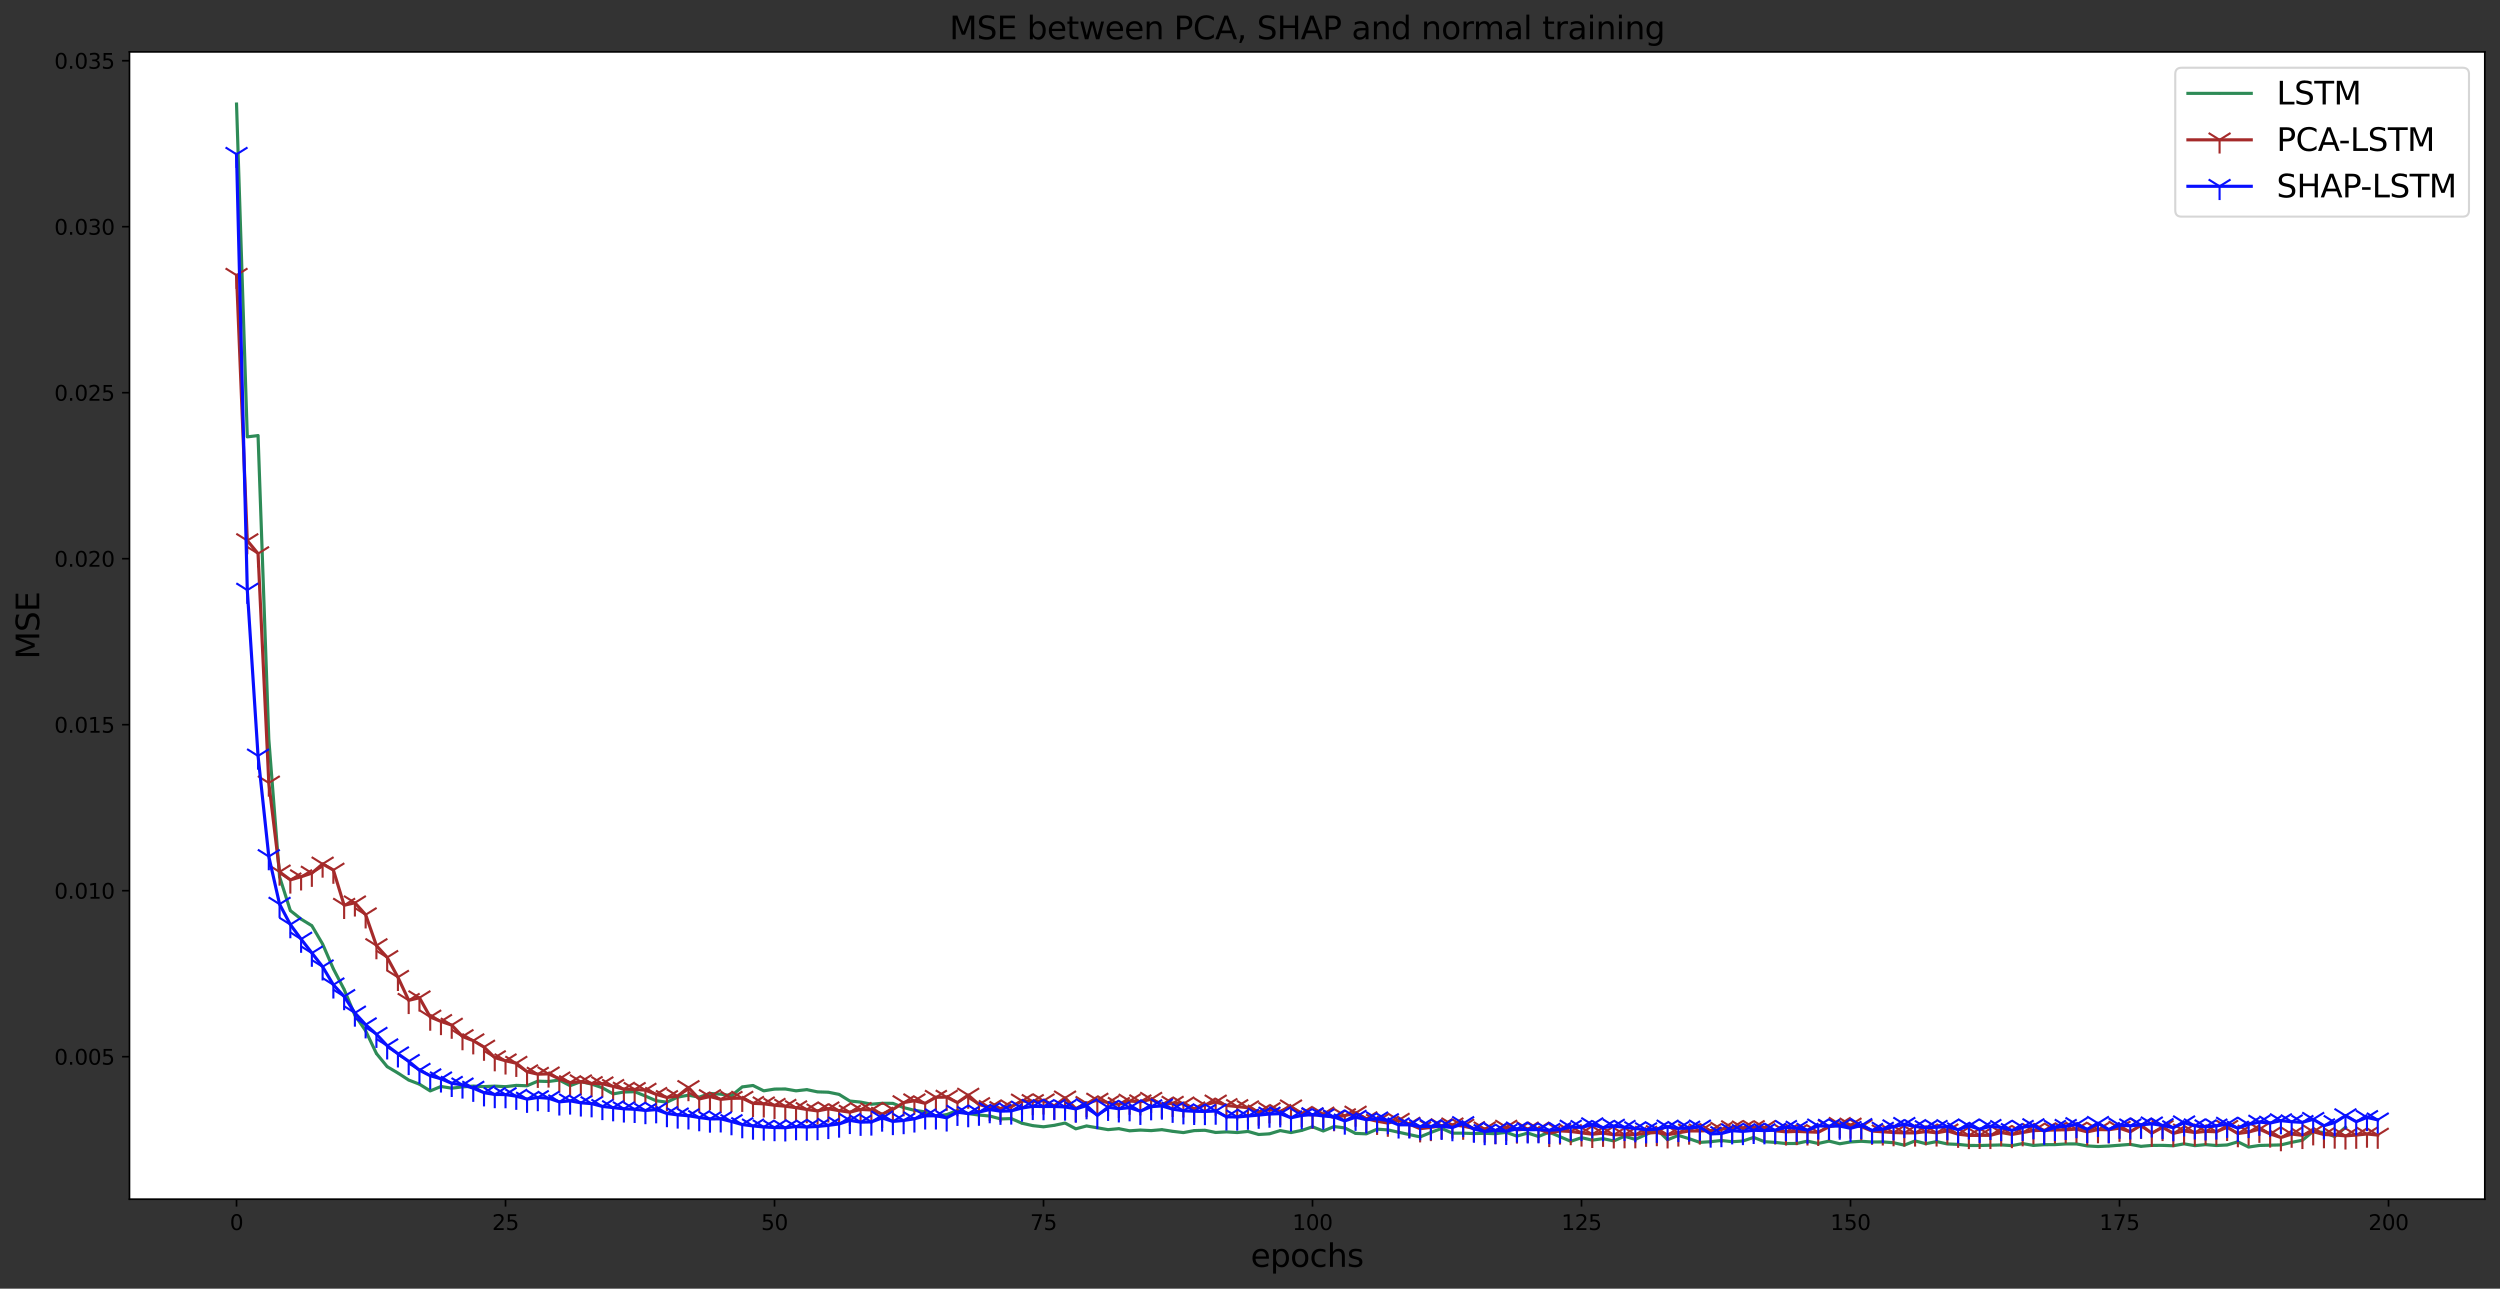 <?xml version="1.0" encoding="utf-8" standalone="no"?>
<!DOCTYPE svg PUBLIC "-//W3C//DTD SVG 1.1//EN"
  "http://www.w3.org/Graphics/SVG/1.1/DTD/svg11.dtd">
<svg xmlns:xlink="http://www.w3.org/1999/xlink" width="1184.545pt" height="610.593pt" viewBox="0 0 1184.545 610.593" xmlns="http://www.w3.org/2000/svg" version="1.1">
 <rect x="0" y="0" width="1184.545" height="610.593" fill="#333333" stroke="none"/>
 <defs>
  <style type="text/css">*{stroke-linejoin: round; stroke-linecap: butt}</style>
 </defs>
 <g id="figure_1">
  <g id="patch_1">
   <path d="M -0 610.593 
L 1184.545 610.593 
L 1184.545 0 
L -0 0 
L -0 610.593 
z
" style="fill: none"/>
  </g>
  <g id="axes_1">
   <g id="patch_2">
    <path d="M 61.345 568.198 
L 1177.345 568.198 
L 1177.345 24.598 
L 61.345 24.598 
z
" style="fill: #ffffff"/>
   </g>
   <g id="matplotlib.axis_1">
    <g id="xtick_1">
     <g id="line2d_1">
      <defs>
       <path id="md51021a9a7" d="M 0 0 
L 0 3.5 
" style="stroke: #000000; stroke-width: 0.8"/>
      </defs>
      <g>
       <use xlink:href="#md51021a9a7" x="112.073" y="568.198" style="stroke: #000000; stroke-width: 0.8"/>
      </g>
     </g>
     <g id="text_1">
      <!-- 0 -->
      <g transform="translate(108.891 582.796)scale(0.1 -0.1)">
       <defs>
        <path id="DejaVuSans-30" d="M 2034 4250 
Q 1547 4250 1301 3770 
Q 1056 3291 1056 2328 
Q 1056 1369 1301 889 
Q 1547 409 2034 409 
Q 2525 409 2770 889 
Q 3016 1369 3016 2328 
Q 3016 3291 2770 3770 
Q 2525 4250 2034 4250 
z
M 2034 4750 
Q 2819 4750 3233 4129 
Q 3647 3509 3647 2328 
Q 3647 1150 3233 529 
Q 2819 -91 2034 -91 
Q 1250 -91 836 529 
Q 422 1150 422 2328 
Q 422 3509 836 4129 
Q 1250 4750 2034 4750 
z
" transform="scale(0.016)"/>
       </defs>
       <use xlink:href="#DejaVuSans-30"/>
      </g>
     </g>
    </g>
    <g id="xtick_2">
     <g id="line2d_2">
      <g>
       <use xlink:href="#md51021a9a7" x="239.528" y="568.198" style="stroke: #000000; stroke-width: 0.8"/>
      </g>
     </g>
     <g id="text_2">
      <!-- 25 -->
      <g transform="translate(233.166 582.796)scale(0.1 -0.1)">
       <defs>
        <path id="DejaVuSans-32" d="M 1228 531 
L 3431 531 
L 3431 0 
L 469 0 
L 469 531 
Q 828 903 1448 1529 
Q 2069 2156 2228 2338 
Q 2531 2678 2651 2914 
Q 2772 3150 2772 3378 
Q 2772 3750 2511 3984 
Q 2250 4219 1831 4219 
Q 1534 4219 1204 4116 
Q 875 4013 500 3803 
L 500 4441 
Q 881 4594 1212 4672 
Q 1544 4750 1819 4750 
Q 2544 4750 2975 4387 
Q 3406 4025 3406 3419 
Q 3406 3131 3298 2873 
Q 3191 2616 2906 2266 
Q 2828 2175 2409 1742 
Q 1991 1309 1228 531 
z
" transform="scale(0.016)"/>
        <path id="DejaVuSans-35" d="M 691 4666 
L 3169 4666 
L 3169 4134 
L 1269 4134 
L 1269 2991 
Q 1406 3038 1543 3061 
Q 1681 3084 1819 3084 
Q 2600 3084 3056 2656 
Q 3513 2228 3513 1497 
Q 3513 744 3044 326 
Q 2575 -91 1722 -91 
Q 1428 -91 1123 -41 
Q 819 9 494 109 
L 494 744 
Q 775 591 1075 516 
Q 1375 441 1709 441 
Q 2250 441 2565 725 
Q 2881 1009 2881 1497 
Q 2881 1984 2565 2268 
Q 2250 2553 1709 2553 
Q 1456 2553 1204 2497 
Q 953 2441 691 2322 
L 691 4666 
z
" transform="scale(0.016)"/>
       </defs>
       <use xlink:href="#DejaVuSans-32"/>
       <use xlink:href="#DejaVuSans-35" x="63.623"/>
      </g>
     </g>
    </g>
    <g id="xtick_3">
     <g id="line2d_3">
      <g>
       <use xlink:href="#md51021a9a7" x="366.984" y="568.198" style="stroke: #000000; stroke-width: 0.8"/>
      </g>
     </g>
     <g id="text_3">
      <!-- 50 -->
      <g transform="translate(360.621 582.796)scale(0.1 -0.1)">
       <use xlink:href="#DejaVuSans-35"/>
       <use xlink:href="#DejaVuSans-30" x="63.623"/>
      </g>
     </g>
    </g>
    <g id="xtick_4">
     <g id="line2d_4">
      <g>
       <use xlink:href="#md51021a9a7" x="494.439" y="568.198" style="stroke: #000000; stroke-width: 0.8"/>
      </g>
     </g>
     <g id="text_4">
      <!-- 75 -->
      <g transform="translate(488.076 582.796)scale(0.1 -0.1)">
       <defs>
        <path id="DejaVuSans-37" d="M 525 4666 
L 3525 4666 
L 3525 4397 
L 1831 0 
L 1172 0 
L 2766 4134 
L 525 4134 
L 525 4666 
z
" transform="scale(0.016)"/>
       </defs>
       <use xlink:href="#DejaVuSans-37"/>
       <use xlink:href="#DejaVuSans-35" x="63.623"/>
      </g>
     </g>
    </g>
    <g id="xtick_5">
     <g id="line2d_5">
      <g>
       <use xlink:href="#md51021a9a7" x="621.894" y="568.198" style="stroke: #000000; stroke-width: 0.8"/>
      </g>
     </g>
     <g id="text_5">
      <!-- 100 -->
      <g transform="translate(612.351 582.796)scale(0.1 -0.1)">
       <defs>
        <path id="DejaVuSans-31" d="M 794 531 
L 1825 531 
L 1825 4091 
L 703 3866 
L 703 4441 
L 1819 4666 
L 2450 4666 
L 2450 531 
L 3481 531 
L 3481 0 
L 794 0 
L 794 531 
z
" transform="scale(0.016)"/>
       </defs>
       <use xlink:href="#DejaVuSans-31"/>
       <use xlink:href="#DejaVuSans-30" x="63.623"/>
       <use xlink:href="#DejaVuSans-30" x="127.246"/>
      </g>
     </g>
    </g>
    <g id="xtick_6">
     <g id="line2d_6">
      <g>
       <use xlink:href="#md51021a9a7" x="749.35" y="568.198" style="stroke: #000000; stroke-width: 0.8"/>
      </g>
     </g>
     <g id="text_6">
      <!-- 125 -->
      <g transform="translate(739.806 582.796)scale(0.1 -0.1)">
       <use xlink:href="#DejaVuSans-31"/>
       <use xlink:href="#DejaVuSans-32" x="63.623"/>
       <use xlink:href="#DejaVuSans-35" x="127.246"/>
      </g>
     </g>
    </g>
    <g id="xtick_7">
     <g id="line2d_7">
      <g>
       <use xlink:href="#md51021a9a7" x="876.805" y="568.198" style="stroke: #000000; stroke-width: 0.8"/>
      </g>
     </g>
     <g id="text_7">
      <!-- 150 -->
      <g transform="translate(867.262 582.796)scale(0.1 -0.1)">
       <use xlink:href="#DejaVuSans-31"/>
       <use xlink:href="#DejaVuSans-35" x="63.623"/>
       <use xlink:href="#DejaVuSans-30" x="127.246"/>
      </g>
     </g>
    </g>
    <g id="xtick_8">
     <g id="line2d_8">
      <g>
       <use xlink:href="#md51021a9a7" x="1004.261" y="568.198" style="stroke: #000000; stroke-width: 0.8"/>
      </g>
     </g>
     <g id="text_8">
      <!-- 175 -->
      <g transform="translate(994.717 582.796)scale(0.1 -0.1)">
       <use xlink:href="#DejaVuSans-31"/>
       <use xlink:href="#DejaVuSans-37" x="63.623"/>
       <use xlink:href="#DejaVuSans-35" x="127.246"/>
      </g>
     </g>
    </g>
    <g id="xtick_9">
     <g id="line2d_9">
      <g>
       <use xlink:href="#md51021a9a7" x="1131.716" y="568.198" style="stroke: #000000; stroke-width: 0.8"/>
      </g>
     </g>
     <g id="text_9">
      <!-- 200 -->
      <g transform="translate(1122.173 582.796)scale(0.1 -0.1)">
       <use xlink:href="#DejaVuSans-32"/>
       <use xlink:href="#DejaVuSans-30" x="63.623"/>
       <use xlink:href="#DejaVuSans-30" x="127.246"/>
      </g>
     </g>
    </g>
    <g id="text_10">
     <!-- epochs -->
     <g transform="translate(592.596 600.273)scale(0.15 -0.15)">
      <defs>
       <path id="DejaVuSans-65" d="M 3597 1894 
L 3597 1613 
L 953 1613 
Q 991 1019 1311 708 
Q 1631 397 2203 397 
Q 2534 397 2845 478 
Q 3156 559 3463 722 
L 3463 178 
Q 3153 47 2828 -22 
Q 2503 -91 2169 -91 
Q 1331 -91 842 396 
Q 353 884 353 1716 
Q 353 2575 817 3079 
Q 1281 3584 2069 3584 
Q 2775 3584 3186 3129 
Q 3597 2675 3597 1894 
z
M 3022 2063 
Q 3016 2534 2758 2815 
Q 2500 3097 2075 3097 
Q 1594 3097 1305 2825 
Q 1016 2553 972 2059 
L 3022 2063 
z
" transform="scale(0.016)"/>
       <path id="DejaVuSans-70" d="M 1159 525 
L 1159 -1331 
L 581 -1331 
L 581 3500 
L 1159 3500 
L 1159 2969 
Q 1341 3281 1617 3432 
Q 1894 3584 2278 3584 
Q 2916 3584 3314 3078 
Q 3713 2572 3713 1747 
Q 3713 922 3314 415 
Q 2916 -91 2278 -91 
Q 1894 -91 1617 61 
Q 1341 213 1159 525 
z
M 3116 1747 
Q 3116 2381 2855 2742 
Q 2594 3103 2138 3103 
Q 1681 3103 1420 2742 
Q 1159 2381 1159 1747 
Q 1159 1113 1420 752 
Q 1681 391 2138 391 
Q 2594 391 2855 752 
Q 3116 1113 3116 1747 
z
" transform="scale(0.016)"/>
       <path id="DejaVuSans-6f" d="M 1959 3097 
Q 1497 3097 1228 2736 
Q 959 2375 959 1747 
Q 959 1119 1226 758 
Q 1494 397 1959 397 
Q 2419 397 2687 759 
Q 2956 1122 2956 1747 
Q 2956 2369 2687 2733 
Q 2419 3097 1959 3097 
z
M 1959 3584 
Q 2709 3584 3137 3096 
Q 3566 2609 3566 1747 
Q 3566 888 3137 398 
Q 2709 -91 1959 -91 
Q 1206 -91 779 398 
Q 353 888 353 1747 
Q 353 2609 779 3096 
Q 1206 3584 1959 3584 
z
" transform="scale(0.016)"/>
       <path id="DejaVuSans-63" d="M 3122 3366 
L 3122 2828 
Q 2878 2963 2633 3030 
Q 2388 3097 2138 3097 
Q 1578 3097 1268 2742 
Q 959 2388 959 1747 
Q 959 1106 1268 751 
Q 1578 397 2138 397 
Q 2388 397 2633 464 
Q 2878 531 3122 666 
L 3122 134 
Q 2881 22 2623 -34 
Q 2366 -91 2075 -91 
Q 1284 -91 818 406 
Q 353 903 353 1747 
Q 353 2603 823 3093 
Q 1294 3584 2113 3584 
Q 2378 3584 2631 3529 
Q 2884 3475 3122 3366 
z
" transform="scale(0.016)"/>
       <path id="DejaVuSans-68" d="M 3513 2113 
L 3513 0 
L 2938 0 
L 2938 2094 
Q 2938 2591 2744 2837 
Q 2550 3084 2163 3084 
Q 1697 3084 1428 2787 
Q 1159 2491 1159 1978 
L 1159 0 
L 581 0 
L 581 4863 
L 1159 4863 
L 1159 2956 
Q 1366 3272 1645 3428 
Q 1925 3584 2291 3584 
Q 2894 3584 3203 3211 
Q 3513 2838 3513 2113 
z
" transform="scale(0.016)"/>
       <path id="DejaVuSans-73" d="M 2834 3397 
L 2834 2853 
Q 2591 2978 2328 3040 
Q 2066 3103 1784 3103 
Q 1356 3103 1142 2972 
Q 928 2841 928 2578 
Q 928 2378 1081 2264 
Q 1234 2150 1697 2047 
L 1894 2003 
Q 2506 1872 2764 1633 
Q 3022 1394 3022 966 
Q 3022 478 2636 193 
Q 2250 -91 1575 -91 
Q 1294 -91 989 -36 
Q 684 19 347 128 
L 347 722 
Q 666 556 975 473 
Q 1284 391 1588 391 
Q 1994 391 2212 530 
Q 2431 669 2431 922 
Q 2431 1156 2273 1281 
Q 2116 1406 1581 1522 
L 1381 1569 
Q 847 1681 609 1914 
Q 372 2147 372 2553 
Q 372 3047 722 3315 
Q 1072 3584 1716 3584 
Q 2034 3584 2315 3537 
Q 2597 3491 2834 3397 
z
" transform="scale(0.016)"/>
      </defs>
      <use xlink:href="#DejaVuSans-65"/>
      <use xlink:href="#DejaVuSans-70" x="61.523"/>
      <use xlink:href="#DejaVuSans-6f" x="125"/>
      <use xlink:href="#DejaVuSans-63" x="186.182"/>
      <use xlink:href="#DejaVuSans-68" x="241.162"/>
      <use xlink:href="#DejaVuSans-73" x="304.541"/>
     </g>
    </g>
   </g>
   <g id="matplotlib.axis_2">
    <g id="ytick_1">
     <g id="line2d_10">
      <defs>
       <path id="mb6507f02fc" d="M 0 0 
L -3.5 0 
" style="stroke: #000000; stroke-width: 0.8"/>
      </defs>
      <g>
       <use xlink:href="#mb6507f02fc" x="61.345" y="500.673" style="stroke: #000000; stroke-width: 0.8"/>
      </g>
     </g>
     <g id="text_11">
      <!-- 0.005 -->
      <g transform="translate(25.717 504.472)scale(0.1 -0.1)">
       <defs>
        <path id="DejaVuSans-2e" d="M 684 794 
L 1344 794 
L 1344 0 
L 684 0 
L 684 794 
z
" transform="scale(0.016)"/>
       </defs>
       <use xlink:href="#DejaVuSans-30"/>
       <use xlink:href="#DejaVuSans-2e" x="63.623"/>
       <use xlink:href="#DejaVuSans-30" x="95.41"/>
       <use xlink:href="#DejaVuSans-30" x="159.033"/>
       <use xlink:href="#DejaVuSans-35" x="222.656"/>
      </g>
     </g>
    </g>
    <g id="ytick_2">
     <g id="line2d_11">
      <g>
       <use xlink:href="#mb6507f02fc" x="61.345" y="422.023" style="stroke: #000000; stroke-width: 0.8"/>
      </g>
     </g>
     <g id="text_12">
      <!-- 0.010 -->
      <g transform="translate(25.717 425.823)scale(0.1 -0.1)">
       <use xlink:href="#DejaVuSans-30"/>
       <use xlink:href="#DejaVuSans-2e" x="63.623"/>
       <use xlink:href="#DejaVuSans-30" x="95.41"/>
       <use xlink:href="#DejaVuSans-31" x="159.033"/>
       <use xlink:href="#DejaVuSans-30" x="222.656"/>
      </g>
     </g>
    </g>
    <g id="ytick_3">
     <g id="line2d_12">
      <g>
       <use xlink:href="#mb6507f02fc" x="61.345" y="343.374" style="stroke: #000000; stroke-width: 0.8"/>
      </g>
     </g>
     <g id="text_13">
      <!-- 0.015 -->
      <g transform="translate(25.717 347.173)scale(0.1 -0.1)">
       <use xlink:href="#DejaVuSans-30"/>
       <use xlink:href="#DejaVuSans-2e" x="63.623"/>
       <use xlink:href="#DejaVuSans-30" x="95.41"/>
       <use xlink:href="#DejaVuSans-31" x="159.033"/>
       <use xlink:href="#DejaVuSans-35" x="222.656"/>
      </g>
     </g>
    </g>
    <g id="ytick_4">
     <g id="line2d_13">
      <g>
       <use xlink:href="#mb6507f02fc" x="61.345" y="264.724" style="stroke: #000000; stroke-width: 0.8"/>
      </g>
     </g>
     <g id="text_14">
      <!-- 0.020 -->
      <g transform="translate(25.717 268.523)scale(0.1 -0.1)">
       <use xlink:href="#DejaVuSans-30"/>
       <use xlink:href="#DejaVuSans-2e" x="63.623"/>
       <use xlink:href="#DejaVuSans-30" x="95.41"/>
       <use xlink:href="#DejaVuSans-32" x="159.033"/>
       <use xlink:href="#DejaVuSans-30" x="222.656"/>
      </g>
     </g>
    </g>
    <g id="ytick_5">
     <g id="line2d_14">
      <g>
       <use xlink:href="#mb6507f02fc" x="61.345" y="186.074" style="stroke: #000000; stroke-width: 0.8"/>
      </g>
     </g>
     <g id="text_15">
      <!-- 0.025 -->
      <g transform="translate(25.717 189.874)scale(0.1 -0.1)">
       <use xlink:href="#DejaVuSans-30"/>
       <use xlink:href="#DejaVuSans-2e" x="63.623"/>
       <use xlink:href="#DejaVuSans-30" x="95.41"/>
       <use xlink:href="#DejaVuSans-32" x="159.033"/>
       <use xlink:href="#DejaVuSans-35" x="222.656"/>
      </g>
     </g>
    </g>
    <g id="ytick_6">
     <g id="line2d_15">
      <g>
       <use xlink:href="#mb6507f02fc" x="61.345" y="107.425" style="stroke: #000000; stroke-width: 0.8"/>
      </g>
     </g>
     <g id="text_16">
      <!-- 0.030 -->
      <g transform="translate(25.717 111.224)scale(0.1 -0.1)">
       <defs>
        <path id="DejaVuSans-33" d="M 2597 2516 
Q 3050 2419 3304 2112 
Q 3559 1806 3559 1356 
Q 3559 666 3084 287 
Q 2609 -91 1734 -91 
Q 1441 -91 1130 -33 
Q 819 25 488 141 
L 488 750 
Q 750 597 1062 519 
Q 1375 441 1716 441 
Q 2309 441 2620 675 
Q 2931 909 2931 1356 
Q 2931 1769 2642 2001 
Q 2353 2234 1838 2234 
L 1294 2234 
L 1294 2753 
L 1863 2753 
Q 2328 2753 2575 2939 
Q 2822 3125 2822 3475 
Q 2822 3834 2567 4026 
Q 2313 4219 1838 4219 
Q 1578 4219 1281 4162 
Q 984 4106 628 3988 
L 628 4550 
Q 988 4650 1302 4700 
Q 1616 4750 1894 4750 
Q 2613 4750 3031 4423 
Q 3450 4097 3450 3541 
Q 3450 3153 3228 2886 
Q 3006 2619 2597 2516 
z
" transform="scale(0.016)"/>
       </defs>
       <use xlink:href="#DejaVuSans-30"/>
       <use xlink:href="#DejaVuSans-2e" x="63.623"/>
       <use xlink:href="#DejaVuSans-30" x="95.41"/>
       <use xlink:href="#DejaVuSans-33" x="159.033"/>
       <use xlink:href="#DejaVuSans-30" x="222.656"/>
      </g>
     </g>
    </g>
    <g id="ytick_7">
     <g id="line2d_16">
      <g>
       <use xlink:href="#mb6507f02fc" x="61.345" y="28.775" style="stroke: #000000; stroke-width: 0.8"/>
      </g>
     </g>
     <g id="text_17">
      <!-- 0.035 -->
      <g transform="translate(25.717 32.574)scale(0.1 -0.1)">
       <use xlink:href="#DejaVuSans-30"/>
       <use xlink:href="#DejaVuSans-2e" x="63.623"/>
       <use xlink:href="#DejaVuSans-30" x="95.41"/>
       <use xlink:href="#DejaVuSans-33" x="159.033"/>
       <use xlink:href="#DejaVuSans-35" x="222.656"/>
      </g>
     </g>
    </g>
    <g id="text_18">
     <!-- MSE -->
     <g transform="translate(18.598 312.369)rotate(-90)scale(0.15 -0.15)">
      <defs>
       <path id="DejaVuSans-4d" d="M 628 4666 
L 1569 4666 
L 2759 1491 
L 3956 4666 
L 4897 4666 
L 4897 0 
L 4281 0 
L 4281 4097 
L 3078 897 
L 2444 897 
L 1241 4097 
L 1241 0 
L 628 0 
L 628 4666 
z
" transform="scale(0.016)"/>
       <path id="DejaVuSans-53" d="M 3425 4513 
L 3425 3897 
Q 3066 4069 2747 4153 
Q 2428 4238 2131 4238 
Q 1616 4238 1336 4038 
Q 1056 3838 1056 3469 
Q 1056 3159 1242 3001 
Q 1428 2844 1947 2747 
L 2328 2669 
Q 3034 2534 3370 2195 
Q 3706 1856 3706 1288 
Q 3706 609 3251 259 
Q 2797 -91 1919 -91 
Q 1588 -91 1214 -16 
Q 841 59 441 206 
L 441 856 
Q 825 641 1194 531 
Q 1563 422 1919 422 
Q 2459 422 2753 634 
Q 3047 847 3047 1241 
Q 3047 1584 2836 1778 
Q 2625 1972 2144 2069 
L 1759 2144 
Q 1053 2284 737 2584 
Q 422 2884 422 3419 
Q 422 4038 858 4394 
Q 1294 4750 2059 4750 
Q 2388 4750 2728 4690 
Q 3069 4631 3425 4513 
z
" transform="scale(0.016)"/>
       <path id="DejaVuSans-45" d="M 628 4666 
L 3578 4666 
L 3578 4134 
L 1259 4134 
L 1259 2753 
L 3481 2753 
L 3481 2222 
L 1259 2222 
L 1259 531 
L 3634 531 
L 3634 0 
L 628 0 
L 628 4666 
z
" transform="scale(0.016)"/>
      </defs>
      <use xlink:href="#DejaVuSans-4d"/>
      <use xlink:href="#DejaVuSans-53" x="86.279"/>
      <use xlink:href="#DejaVuSans-45" x="149.756"/>
     </g>
    </g>
   </g>
   <g id="line2d_17">
    <path d="M 112.073 49.307 
L 117.171 206.996 
L 122.269 206.387 
L 127.367 350.241 
L 132.465 415.448 
L 137.564 431.454 
L 142.662 435.488 
L 147.76 438.62 
L 152.858 447.301 
L 157.957 459.068 
L 163.055 468.814 
L 168.153 481.038 
L 173.251 488.427 
L 178.349 499.161 
L 183.448 505.406 
L 188.546 508.429 
L 193.644 511.742 
L 198.742 513.707 
L 203.841 516.897 
L 208.939 514.795 
L 214.037 515.601 
L 219.135 514.991 
L 224.233 514.611 
L 229.332 514.852 
L 234.43 514.623 
L 239.528 514.889 
L 244.626 514.275 
L 249.724 514.455 
L 254.823 512.278 
L 259.921 512.432 
L 265.019 511.74 
L 270.117 514.424 
L 275.216 512.491 
L 280.314 513.646 
L 285.412 515.412 
L 290.51 518.304 
L 295.608 517.418 
L 300.707 517.268 
L 305.805 519.325 
L 310.903 521.552 
L 316.001 522.224 
L 321.1 519.829 
L 326.198 518.916 
L 331.296 519.859 
L 336.394 518.105 
L 341.492 518.426 
L 346.591 519.157 
L 351.689 515.001 
L 356.787 514.321 
L 361.885 516.856 
L 366.984 516.032 
L 372.082 515.98 
L 377.18 516.854 
L 382.278 516.289 
L 387.376 517.351 
L 392.475 517.508 
L 397.573 518.536 
L 402.671 521.692 
L 407.769 522.19 
L 412.867 523.188 
L 417.966 522.764 
L 423.064 522.793 
L 428.162 524.805 
L 433.26 526.087 
L 438.359 526.819 
L 443.457 528.797 
L 448.555 528.134 
L 453.653 526.173 
L 458.751 527.636 
L 463.85 528.337 
L 468.948 528.776 
L 474.046 530.172 
L 479.144 530.012 
L 484.243 532.214 
L 489.341 533.342 
L 494.439 533.898 
L 499.537 533.202 
L 504.635 532.122 
L 509.734 534.85 
L 514.832 533.501 
L 525.028 535.248 
L 530.126 534.783 
L 535.225 535.799 
L 540.323 535.444 
L 545.421 535.702 
L 550.519 535.255 
L 555.618 536.038 
L 560.716 536.646 
L 565.814 535.705 
L 570.912 535.536 
L 576.01 536.585 
L 581.109 536.311 
L 586.207 536.622 
L 591.305 536.095 
L 596.403 537.542 
L 601.502 537.228 
L 606.6 535.688 
L 611.698 536.629 
L 616.796 535.604 
L 621.894 533.9 
L 626.993 535.881 
L 632.091 533.779 
L 637.189 534.43 
L 642.287 537.022 
L 647.386 537.232 
L 652.484 535.03 
L 657.582 535.358 
L 672.877 538.69 
L 677.975 536.575 
L 683.073 534.672 
L 688.171 536.903 
L 693.269 536.922 
L 698.368 537.092 
L 703.466 536.992 
L 708.564 537.157 
L 713.662 536.539 
L 718.761 538.308 
L 723.859 536.868 
L 728.957 538.478 
L 734.055 536.443 
L 744.252 540.763 
L 749.35 539.063 
L 754.448 540.209 
L 759.546 539.517 
L 764.645 540.582 
L 769.743 538.382 
L 774.841 539.861 
L 779.939 537.547 
L 785.037 535.102 
L 790.136 540.058 
L 795.234 537.962 
L 800.332 539.535 
L 805.43 541.285 
L 810.529 540.954 
L 815.627 540.379 
L 820.725 540.959 
L 825.823 540.634 
L 830.921 538.926 
L 836.02 540.944 
L 841.118 541.288 
L 846.216 541.825 
L 851.314 541.794 
L 856.412 540.689 
L 861.511 541.798 
L 866.609 540.674 
L 871.707 541.943 
L 876.805 541.08 
L 881.904 540.755 
L 887.002 541.101 
L 892.1 541.06 
L 897.198 541.446 
L 902.296 542.581 
L 907.395 540.591 
L 912.493 541.894 
L 917.591 540.913 
L 922.689 542.023 
L 927.788 542.233 
L 932.886 542.735 
L 937.984 542.762 
L 948.18 542.492 
L 953.279 542.805 
L 958.377 541.852 
L 963.475 542.722 
L 968.573 542.368 
L 973.671 542.337 
L 978.77 542.029 
L 983.868 542.013 
L 988.966 542.961 
L 994.064 543.246 
L 999.163 543.017 
L 1009.359 542.229 
L 1014.457 543.157 
L 1019.555 542.714 
L 1024.654 542.695 
L 1029.752 542.883 
L 1034.85 541.983 
L 1039.948 542.825 
L 1045.047 542.351 
L 1050.145 542.767 
L 1055.243 542.51 
L 1060.341 541.011 
L 1065.439 543.489 
L 1070.538 542.74 
L 1080.734 542.483 
L 1085.832 541.252 
L 1090.931 540.264 
L 1096.029 536.06 
L 1101.127 536.647 
L 1106.225 538.489 
L 1111.323 534.122 
L 1111.323 534.122 
" clip-path="url(#p2117762529)" style="fill: none; stroke: #2e8b57; stroke-width: 1.5; stroke-linecap: square"/>
    <defs>
     <path id="m8581197509" d="M -0.5 0.5 
L 0.5 0.5 
L 0.5 -0.5 
L -0.5 -0.5 
z
"/>
    </defs>
    <g clip-path="url(#p2117762529)">
     <use xlink:href="#m8581197509" x="112.073" y="49.307" style="fill: #2e8b57"/>
     <use xlink:href="#m8581197509" x="117.171" y="206.996" style="fill: #2e8b57"/>
     <use xlink:href="#m8581197509" x="122.269" y="206.387" style="fill: #2e8b57"/>
     <use xlink:href="#m8581197509" x="127.367" y="350.241" style="fill: #2e8b57"/>
     <use xlink:href="#m8581197509" x="132.465" y="415.448" style="fill: #2e8b57"/>
     <use xlink:href="#m8581197509" x="137.564" y="431.454" style="fill: #2e8b57"/>
     <use xlink:href="#m8581197509" x="142.662" y="435.488" style="fill: #2e8b57"/>
     <use xlink:href="#m8581197509" x="147.76" y="438.62" style="fill: #2e8b57"/>
     <use xlink:href="#m8581197509" x="152.858" y="447.301" style="fill: #2e8b57"/>
     <use xlink:href="#m8581197509" x="157.957" y="459.068" style="fill: #2e8b57"/>
     <use xlink:href="#m8581197509" x="163.055" y="468.814" style="fill: #2e8b57"/>
     <use xlink:href="#m8581197509" x="168.153" y="481.038" style="fill: #2e8b57"/>
     <use xlink:href="#m8581197509" x="173.251" y="488.427" style="fill: #2e8b57"/>
     <use xlink:href="#m8581197509" x="178.349" y="499.161" style="fill: #2e8b57"/>
     <use xlink:href="#m8581197509" x="183.448" y="505.406" style="fill: #2e8b57"/>
     <use xlink:href="#m8581197509" x="188.546" y="508.429" style="fill: #2e8b57"/>
     <use xlink:href="#m8581197509" x="193.644" y="511.742" style="fill: #2e8b57"/>
     <use xlink:href="#m8581197509" x="198.742" y="513.707" style="fill: #2e8b57"/>
     <use xlink:href="#m8581197509" x="203.841" y="516.897" style="fill: #2e8b57"/>
     <use xlink:href="#m8581197509" x="208.939" y="514.795" style="fill: #2e8b57"/>
     <use xlink:href="#m8581197509" x="214.037" y="515.601" style="fill: #2e8b57"/>
     <use xlink:href="#m8581197509" x="219.135" y="514.991" style="fill: #2e8b57"/>
     <use xlink:href="#m8581197509" x="224.233" y="514.611" style="fill: #2e8b57"/>
     <use xlink:href="#m8581197509" x="229.332" y="514.852" style="fill: #2e8b57"/>
     <use xlink:href="#m8581197509" x="234.43" y="514.623" style="fill: #2e8b57"/>
     <use xlink:href="#m8581197509" x="239.528" y="514.889" style="fill: #2e8b57"/>
     <use xlink:href="#m8581197509" x="244.626" y="514.275" style="fill: #2e8b57"/>
     <use xlink:href="#m8581197509" x="249.724" y="514.455" style="fill: #2e8b57"/>
     <use xlink:href="#m8581197509" x="254.823" y="512.278" style="fill: #2e8b57"/>
     <use xlink:href="#m8581197509" x="259.921" y="512.432" style="fill: #2e8b57"/>
     <use xlink:href="#m8581197509" x="265.019" y="511.74" style="fill: #2e8b57"/>
     <use xlink:href="#m8581197509" x="270.117" y="514.424" style="fill: #2e8b57"/>
     <use xlink:href="#m8581197509" x="275.216" y="512.491" style="fill: #2e8b57"/>
     <use xlink:href="#m8581197509" x="280.314" y="513.646" style="fill: #2e8b57"/>
     <use xlink:href="#m8581197509" x="285.412" y="515.412" style="fill: #2e8b57"/>
     <use xlink:href="#m8581197509" x="290.51" y="518.304" style="fill: #2e8b57"/>
     <use xlink:href="#m8581197509" x="295.608" y="517.418" style="fill: #2e8b57"/>
     <use xlink:href="#m8581197509" x="300.707" y="517.268" style="fill: #2e8b57"/>
     <use xlink:href="#m8581197509" x="305.805" y="519.325" style="fill: #2e8b57"/>
     <use xlink:href="#m8581197509" x="310.903" y="521.552" style="fill: #2e8b57"/>
     <use xlink:href="#m8581197509" x="316.001" y="522.224" style="fill: #2e8b57"/>
     <use xlink:href="#m8581197509" x="321.1" y="519.829" style="fill: #2e8b57"/>
     <use xlink:href="#m8581197509" x="326.198" y="518.916" style="fill: #2e8b57"/>
     <use xlink:href="#m8581197509" x="331.296" y="519.859" style="fill: #2e8b57"/>
     <use xlink:href="#m8581197509" x="336.394" y="518.105" style="fill: #2e8b57"/>
     <use xlink:href="#m8581197509" x="341.492" y="518.426" style="fill: #2e8b57"/>
     <use xlink:href="#m8581197509" x="346.591" y="519.157" style="fill: #2e8b57"/>
     <use xlink:href="#m8581197509" x="351.689" y="515.001" style="fill: #2e8b57"/>
     <use xlink:href="#m8581197509" x="356.787" y="514.321" style="fill: #2e8b57"/>
     <use xlink:href="#m8581197509" x="361.885" y="516.856" style="fill: #2e8b57"/>
     <use xlink:href="#m8581197509" x="366.984" y="516.032" style="fill: #2e8b57"/>
     <use xlink:href="#m8581197509" x="372.082" y="515.98" style="fill: #2e8b57"/>
     <use xlink:href="#m8581197509" x="377.18" y="516.854" style="fill: #2e8b57"/>
     <use xlink:href="#m8581197509" x="382.278" y="516.289" style="fill: #2e8b57"/>
     <use xlink:href="#m8581197509" x="387.376" y="517.351" style="fill: #2e8b57"/>
     <use xlink:href="#m8581197509" x="392.475" y="517.508" style="fill: #2e8b57"/>
     <use xlink:href="#m8581197509" x="397.573" y="518.536" style="fill: #2e8b57"/>
     <use xlink:href="#m8581197509" x="402.671" y="521.692" style="fill: #2e8b57"/>
     <use xlink:href="#m8581197509" x="407.769" y="522.19" style="fill: #2e8b57"/>
     <use xlink:href="#m8581197509" x="412.867" y="523.188" style="fill: #2e8b57"/>
     <use xlink:href="#m8581197509" x="417.966" y="522.764" style="fill: #2e8b57"/>
     <use xlink:href="#m8581197509" x="423.064" y="522.793" style="fill: #2e8b57"/>
     <use xlink:href="#m8581197509" x="428.162" y="524.805" style="fill: #2e8b57"/>
     <use xlink:href="#m8581197509" x="433.26" y="526.087" style="fill: #2e8b57"/>
     <use xlink:href="#m8581197509" x="438.359" y="526.819" style="fill: #2e8b57"/>
     <use xlink:href="#m8581197509" x="443.457" y="528.797" style="fill: #2e8b57"/>
     <use xlink:href="#m8581197509" x="448.555" y="528.134" style="fill: #2e8b57"/>
     <use xlink:href="#m8581197509" x="453.653" y="526.173" style="fill: #2e8b57"/>
     <use xlink:href="#m8581197509" x="458.751" y="527.636" style="fill: #2e8b57"/>
     <use xlink:href="#m8581197509" x="463.85" y="528.337" style="fill: #2e8b57"/>
     <use xlink:href="#m8581197509" x="468.948" y="528.776" style="fill: #2e8b57"/>
     <use xlink:href="#m8581197509" x="474.046" y="530.172" style="fill: #2e8b57"/>
     <use xlink:href="#m8581197509" x="479.144" y="530.012" style="fill: #2e8b57"/>
     <use xlink:href="#m8581197509" x="484.243" y="532.214" style="fill: #2e8b57"/>
     <use xlink:href="#m8581197509" x="489.341" y="533.342" style="fill: #2e8b57"/>
     <use xlink:href="#m8581197509" x="494.439" y="533.898" style="fill: #2e8b57"/>
     <use xlink:href="#m8581197509" x="499.537" y="533.202" style="fill: #2e8b57"/>
     <use xlink:href="#m8581197509" x="504.635" y="532.122" style="fill: #2e8b57"/>
     <use xlink:href="#m8581197509" x="509.734" y="534.85" style="fill: #2e8b57"/>
     <use xlink:href="#m8581197509" x="514.832" y="533.501" style="fill: #2e8b57"/>
     <use xlink:href="#m8581197509" x="519.93" y="534.403" style="fill: #2e8b57"/>
     <use xlink:href="#m8581197509" x="525.028" y="535.248" style="fill: #2e8b57"/>
     <use xlink:href="#m8581197509" x="530.126" y="534.783" style="fill: #2e8b57"/>
     <use xlink:href="#m8581197509" x="535.225" y="535.799" style="fill: #2e8b57"/>
     <use xlink:href="#m8581197509" x="540.323" y="535.444" style="fill: #2e8b57"/>
     <use xlink:href="#m8581197509" x="545.421" y="535.702" style="fill: #2e8b57"/>
     <use xlink:href="#m8581197509" x="550.519" y="535.255" style="fill: #2e8b57"/>
     <use xlink:href="#m8581197509" x="555.618" y="536.038" style="fill: #2e8b57"/>
     <use xlink:href="#m8581197509" x="560.716" y="536.646" style="fill: #2e8b57"/>
     <use xlink:href="#m8581197509" x="565.814" y="535.705" style="fill: #2e8b57"/>
     <use xlink:href="#m8581197509" x="570.912" y="535.536" style="fill: #2e8b57"/>
     <use xlink:href="#m8581197509" x="576.01" y="536.585" style="fill: #2e8b57"/>
     <use xlink:href="#m8581197509" x="581.109" y="536.311" style="fill: #2e8b57"/>
     <use xlink:href="#m8581197509" x="586.207" y="536.622" style="fill: #2e8b57"/>
     <use xlink:href="#m8581197509" x="591.305" y="536.095" style="fill: #2e8b57"/>
     <use xlink:href="#m8581197509" x="596.403" y="537.542" style="fill: #2e8b57"/>
     <use xlink:href="#m8581197509" x="601.502" y="537.228" style="fill: #2e8b57"/>
     <use xlink:href="#m8581197509" x="606.6" y="535.688" style="fill: #2e8b57"/>
     <use xlink:href="#m8581197509" x="611.698" y="536.629" style="fill: #2e8b57"/>
     <use xlink:href="#m8581197509" x="616.796" y="535.604" style="fill: #2e8b57"/>
     <use xlink:href="#m8581197509" x="621.894" y="533.9" style="fill: #2e8b57"/>
     <use xlink:href="#m8581197509" x="626.993" y="535.881" style="fill: #2e8b57"/>
     <use xlink:href="#m8581197509" x="632.091" y="533.779" style="fill: #2e8b57"/>
     <use xlink:href="#m8581197509" x="637.189" y="534.43" style="fill: #2e8b57"/>
     <use xlink:href="#m8581197509" x="642.287" y="537.022" style="fill: #2e8b57"/>
     <use xlink:href="#m8581197509" x="647.386" y="537.232" style="fill: #2e8b57"/>
     <use xlink:href="#m8581197509" x="652.484" y="535.03" style="fill: #2e8b57"/>
     <use xlink:href="#m8581197509" x="657.582" y="535.358" style="fill: #2e8b57"/>
     <use xlink:href="#m8581197509" x="662.68" y="536.459" style="fill: #2e8b57"/>
     <use xlink:href="#m8581197509" x="667.778" y="537.64" style="fill: #2e8b57"/>
     <use xlink:href="#m8581197509" x="672.877" y="538.69" style="fill: #2e8b57"/>
     <use xlink:href="#m8581197509" x="677.975" y="536.575" style="fill: #2e8b57"/>
     <use xlink:href="#m8581197509" x="683.073" y="534.672" style="fill: #2e8b57"/>
     <use xlink:href="#m8581197509" x="688.171" y="536.903" style="fill: #2e8b57"/>
     <use xlink:href="#m8581197509" x="693.269" y="536.922" style="fill: #2e8b57"/>
     <use xlink:href="#m8581197509" x="698.368" y="537.092" style="fill: #2e8b57"/>
     <use xlink:href="#m8581197509" x="703.466" y="536.992" style="fill: #2e8b57"/>
     <use xlink:href="#m8581197509" x="708.564" y="537.157" style="fill: #2e8b57"/>
     <use xlink:href="#m8581197509" x="713.662" y="536.539" style="fill: #2e8b57"/>
     <use xlink:href="#m8581197509" x="718.761" y="538.308" style="fill: #2e8b57"/>
     <use xlink:href="#m8581197509" x="723.859" y="536.868" style="fill: #2e8b57"/>
     <use xlink:href="#m8581197509" x="728.957" y="538.478" style="fill: #2e8b57"/>
     <use xlink:href="#m8581197509" x="734.055" y="536.443" style="fill: #2e8b57"/>
     <use xlink:href="#m8581197509" x="739.153" y="538.554" style="fill: #2e8b57"/>
     <use xlink:href="#m8581197509" x="744.252" y="540.763" style="fill: #2e8b57"/>
     <use xlink:href="#m8581197509" x="749.35" y="539.063" style="fill: #2e8b57"/>
     <use xlink:href="#m8581197509" x="754.448" y="540.209" style="fill: #2e8b57"/>
     <use xlink:href="#m8581197509" x="759.546" y="539.517" style="fill: #2e8b57"/>
     <use xlink:href="#m8581197509" x="764.645" y="540.582" style="fill: #2e8b57"/>
     <use xlink:href="#m8581197509" x="769.743" y="538.382" style="fill: #2e8b57"/>
     <use xlink:href="#m8581197509" x="774.841" y="539.861" style="fill: #2e8b57"/>
     <use xlink:href="#m8581197509" x="779.939" y="537.547" style="fill: #2e8b57"/>
     <use xlink:href="#m8581197509" x="785.037" y="535.102" style="fill: #2e8b57"/>
     <use xlink:href="#m8581197509" x="790.136" y="540.058" style="fill: #2e8b57"/>
     <use xlink:href="#m8581197509" x="795.234" y="537.962" style="fill: #2e8b57"/>
     <use xlink:href="#m8581197509" x="800.332" y="539.535" style="fill: #2e8b57"/>
     <use xlink:href="#m8581197509" x="805.43" y="541.285" style="fill: #2e8b57"/>
     <use xlink:href="#m8581197509" x="810.529" y="540.954" style="fill: #2e8b57"/>
     <use xlink:href="#m8581197509" x="815.627" y="540.379" style="fill: #2e8b57"/>
     <use xlink:href="#m8581197509" x="820.725" y="540.959" style="fill: #2e8b57"/>
     <use xlink:href="#m8581197509" x="825.823" y="540.634" style="fill: #2e8b57"/>
     <use xlink:href="#m8581197509" x="830.921" y="538.926" style="fill: #2e8b57"/>
     <use xlink:href="#m8581197509" x="836.02" y="540.944" style="fill: #2e8b57"/>
     <use xlink:href="#m8581197509" x="841.118" y="541.288" style="fill: #2e8b57"/>
     <use xlink:href="#m8581197509" x="846.216" y="541.825" style="fill: #2e8b57"/>
     <use xlink:href="#m8581197509" x="851.314" y="541.794" style="fill: #2e8b57"/>
     <use xlink:href="#m8581197509" x="856.412" y="540.689" style="fill: #2e8b57"/>
     <use xlink:href="#m8581197509" x="861.511" y="541.798" style="fill: #2e8b57"/>
     <use xlink:href="#m8581197509" x="866.609" y="540.674" style="fill: #2e8b57"/>
     <use xlink:href="#m8581197509" x="871.707" y="541.943" style="fill: #2e8b57"/>
     <use xlink:href="#m8581197509" x="876.805" y="541.08" style="fill: #2e8b57"/>
     <use xlink:href="#m8581197509" x="881.904" y="540.755" style="fill: #2e8b57"/>
     <use xlink:href="#m8581197509" x="887.002" y="541.101" style="fill: #2e8b57"/>
     <use xlink:href="#m8581197509" x="892.1" y="541.06" style="fill: #2e8b57"/>
     <use xlink:href="#m8581197509" x="897.198" y="541.446" style="fill: #2e8b57"/>
     <use xlink:href="#m8581197509" x="902.296" y="542.581" style="fill: #2e8b57"/>
     <use xlink:href="#m8581197509" x="907.395" y="540.591" style="fill: #2e8b57"/>
     <use xlink:href="#m8581197509" x="912.493" y="541.894" style="fill: #2e8b57"/>
     <use xlink:href="#m8581197509" x="917.591" y="540.913" style="fill: #2e8b57"/>
     <use xlink:href="#m8581197509" x="922.689" y="542.023" style="fill: #2e8b57"/>
     <use xlink:href="#m8581197509" x="927.788" y="542.233" style="fill: #2e8b57"/>
     <use xlink:href="#m8581197509" x="932.886" y="542.735" style="fill: #2e8b57"/>
     <use xlink:href="#m8581197509" x="937.984" y="542.762" style="fill: #2e8b57"/>
     <use xlink:href="#m8581197509" x="943.082" y="542.576" style="fill: #2e8b57"/>
     <use xlink:href="#m8581197509" x="948.18" y="542.492" style="fill: #2e8b57"/>
     <use xlink:href="#m8581197509" x="953.279" y="542.805" style="fill: #2e8b57"/>
     <use xlink:href="#m8581197509" x="958.377" y="541.852" style="fill: #2e8b57"/>
     <use xlink:href="#m8581197509" x="963.475" y="542.722" style="fill: #2e8b57"/>
     <use xlink:href="#m8581197509" x="968.573" y="542.368" style="fill: #2e8b57"/>
     <use xlink:href="#m8581197509" x="973.671" y="542.337" style="fill: #2e8b57"/>
     <use xlink:href="#m8581197509" x="978.77" y="542.029" style="fill: #2e8b57"/>
     <use xlink:href="#m8581197509" x="983.868" y="542.013" style="fill: #2e8b57"/>
     <use xlink:href="#m8581197509" x="988.966" y="542.961" style="fill: #2e8b57"/>
     <use xlink:href="#m8581197509" x="994.064" y="543.246" style="fill: #2e8b57"/>
     <use xlink:href="#m8581197509" x="999.163" y="543.017" style="fill: #2e8b57"/>
     <use xlink:href="#m8581197509" x="1004.261" y="542.643" style="fill: #2e8b57"/>
     <use xlink:href="#m8581197509" x="1009.359" y="542.229" style="fill: #2e8b57"/>
     <use xlink:href="#m8581197509" x="1014.457" y="543.157" style="fill: #2e8b57"/>
     <use xlink:href="#m8581197509" x="1019.555" y="542.714" style="fill: #2e8b57"/>
     <use xlink:href="#m8581197509" x="1024.654" y="542.695" style="fill: #2e8b57"/>
     <use xlink:href="#m8581197509" x="1029.752" y="542.883" style="fill: #2e8b57"/>
     <use xlink:href="#m8581197509" x="1034.85" y="541.983" style="fill: #2e8b57"/>
     <use xlink:href="#m8581197509" x="1039.948" y="542.825" style="fill: #2e8b57"/>
     <use xlink:href="#m8581197509" x="1045.047" y="542.351" style="fill: #2e8b57"/>
     <use xlink:href="#m8581197509" x="1050.145" y="542.767" style="fill: #2e8b57"/>
     <use xlink:href="#m8581197509" x="1055.243" y="542.51" style="fill: #2e8b57"/>
     <use xlink:href="#m8581197509" x="1060.341" y="541.011" style="fill: #2e8b57"/>
     <use xlink:href="#m8581197509" x="1065.439" y="543.489" style="fill: #2e8b57"/>
     <use xlink:href="#m8581197509" x="1070.538" y="542.74" style="fill: #2e8b57"/>
     <use xlink:href="#m8581197509" x="1075.636" y="542.603" style="fill: #2e8b57"/>
     <use xlink:href="#m8581197509" x="1080.734" y="542.483" style="fill: #2e8b57"/>
     <use xlink:href="#m8581197509" x="1085.832" y="541.252" style="fill: #2e8b57"/>
     <use xlink:href="#m8581197509" x="1090.931" y="540.264" style="fill: #2e8b57"/>
     <use xlink:href="#m8581197509" x="1096.029" y="536.06" style="fill: #2e8b57"/>
     <use xlink:href="#m8581197509" x="1101.127" y="536.647" style="fill: #2e8b57"/>
     <use xlink:href="#m8581197509" x="1106.225" y="538.489" style="fill: #2e8b57"/>
     <use xlink:href="#m8581197509" x="1111.323" y="534.122" style="fill: #2e8b57"/>
    </g>
   </g>
   <g id="line2d_18">
    <path d="M 112.073 130.415 
L 117.171 256.147 
L 122.269 262.323 
L 127.367 370.975 
L 132.465 413.131 
L 137.564 416.893 
L 142.662 415.403 
L 147.76 413.712 
L 152.858 409.36 
L 157.957 412.247 
L 163.055 428.927 
L 168.153 427.765 
L 173.251 433.422 
L 178.349 448.032 
L 183.448 453.647 
L 188.546 463.058 
L 193.644 473.978 
L 198.742 472.754 
L 203.841 481.88 
L 208.939 483.97 
L 214.037 485.708 
L 219.135 491.123 
L 224.233 493.1 
L 229.332 496.118 
L 234.43 501.119 
L 239.528 502.618 
L 244.626 503.773 
L 249.724 507.802 
L 254.823 508.971 
L 259.921 508.815 
L 265.019 511.184 
L 270.117 512.958 
L 275.216 512.543 
L 280.314 513.351 
L 285.412 513.495 
L 295.608 516.048 
L 300.707 516.176 
L 305.805 516.533 
L 310.903 518.519 
L 316.001 520.003 
L 321.1 519.365 
L 326.198 515.262 
L 331.296 520.703 
L 336.394 519.565 
L 341.492 520.891 
L 346.591 520.388 
L 351.689 520.345 
L 356.787 522.782 
L 361.885 523.011 
L 366.984 523.694 
L 372.082 524.141 
L 377.18 524.841 
L 382.278 525.688 
L 387.376 526.373 
L 392.475 525.363 
L 397.573 526.241 
L 402.671 526.975 
L 407.769 525.667 
L 412.867 525.916 
L 417.966 527.927 
L 423.064 525.659 
L 428.162 522.425 
L 433.26 521.549 
L 438.359 522.791 
L 443.457 519.909 
L 448.555 519.847 
L 453.653 522.424 
L 458.751 518.88 
L 463.85 523.33 
L 468.948 524.726 
L 474.046 525.21 
L 479.144 524.387 
L 484.243 521.654 
L 489.341 521.888 
L 494.439 521.57 
L 499.537 524.021 
L 504.635 520.2 
L 509.734 525.302 
L 514.832 522.81 
L 519.93 521.247 
L 525.028 522.481 
L 530.126 523.265 
L 535.225 521.699 
L 540.323 522.032 
L 545.421 520.849 
L 550.519 523.35 
L 555.618 522.716 
L 560.716 523.02 
L 565.814 525.369 
L 570.912 523.548 
L 576.01 522.116 
L 581.109 523.784 
L 591.305 524.861 
L 596.403 526.876 
L 601.502 525.746 
L 606.6 526.604 
L 611.698 524.429 
L 616.796 527.514 
L 621.894 528.351 
L 626.993 527.811 
L 632.091 529.52 
L 637.189 528.599 
L 642.287 527.363 
L 647.386 530.036 
L 652.484 531.248 
L 657.582 532.136 
L 662.68 530.764 
L 667.778 532.653 
L 672.877 534.789 
L 677.975 534.186 
L 683.073 533.348 
L 688.171 532.967 
L 693.269 533.555 
L 698.368 534.709 
L 703.466 534.883 
L 708.564 535.673 
L 713.662 534.056 
L 718.761 535.364 
L 723.859 534.899 
L 728.957 534.926 
L 734.055 536.996 
L 739.153 535.837 
L 744.252 536.117 
L 754.448 537.432 
L 759.546 536.895 
L 764.645 537.669 
L 774.841 537.604 
L 779.939 536.922 
L 785.037 536.582 
L 790.136 537.649 
L 800.332 535.862 
L 805.43 535.847 
L 810.529 535.698 
L 815.627 535.074 
L 820.725 534.317 
L 825.823 534.417 
L 830.921 534.215 
L 836.02 534.314 
L 841.118 535.784 
L 846.216 536.28 
L 851.314 536.076 
L 861.511 536.492 
L 866.609 533.904 
L 871.707 532.739 
L 876.805 533.036 
L 881.904 533.829 
L 887.002 535.921 
L 897.198 536.612 
L 902.296 536.79 
L 907.395 536.788 
L 912.493 536.189 
L 917.591 536.756 
L 922.689 535.829 
L 927.788 537.389 
L 932.886 537.993 
L 943.082 537.934 
L 948.18 536.608 
L 953.279 537.53 
L 963.475 535.696 
L 973.671 535.402 
L 978.77 535.299 
L 983.868 535.013 
L 988.966 536.301 
L 994.064 535.214 
L 999.163 535.283 
L 1004.261 534.537 
L 1009.359 536.284 
L 1014.457 533.145 
L 1019.555 536.927 
L 1024.654 534.153 
L 1029.752 536.998 
L 1034.85 535.868 
L 1039.948 536.625 
L 1045.047 536.067 
L 1050.145 536.254 
L 1055.243 534.137 
L 1060.341 537.088 
L 1065.439 536.385 
L 1070.538 535.012 
L 1075.636 537.264 
L 1080.734 538.987 
L 1085.832 537.344 
L 1090.931 537.948 
L 1096.029 536.206 
L 1101.127 537.556 
L 1106.225 537.773 
L 1111.323 538.184 
L 1116.422 537.823 
L 1121.52 537.304 
L 1126.618 537.818 
L 1126.618 537.818 
" clip-path="url(#p2117762529)" style="fill: none; stroke: #a52a2a; stroke-width: 1.5; stroke-linecap: square"/>
    <defs>
     <path id="m12d582fb95" d="M 0 0 
L 0 6.5 
M 0 0 
L 5.2 -3.25 
M 0 0 
L -5.2 -3.25 
" style="stroke: #a52a2a"/>
    </defs>
    <g clip-path="url(#p2117762529)">
     <use xlink:href="#m12d582fb95" x="112.073" y="130.415" style="fill: #a52a2a; stroke: #a52a2a"/>
     <use xlink:href="#m12d582fb95" x="117.171" y="256.147" style="fill: #a52a2a; stroke: #a52a2a"/>
     <use xlink:href="#m12d582fb95" x="122.269" y="262.323" style="fill: #a52a2a; stroke: #a52a2a"/>
     <use xlink:href="#m12d582fb95" x="127.367" y="370.975" style="fill: #a52a2a; stroke: #a52a2a"/>
     <use xlink:href="#m12d582fb95" x="132.465" y="413.131" style="fill: #a52a2a; stroke: #a52a2a"/>
     <use xlink:href="#m12d582fb95" x="137.564" y="416.893" style="fill: #a52a2a; stroke: #a52a2a"/>
     <use xlink:href="#m12d582fb95" x="142.662" y="415.403" style="fill: #a52a2a; stroke: #a52a2a"/>
     <use xlink:href="#m12d582fb95" x="147.76" y="413.712" style="fill: #a52a2a; stroke: #a52a2a"/>
     <use xlink:href="#m12d582fb95" x="152.858" y="409.36" style="fill: #a52a2a; stroke: #a52a2a"/>
     <use xlink:href="#m12d582fb95" x="157.957" y="412.247" style="fill: #a52a2a; stroke: #a52a2a"/>
     <use xlink:href="#m12d582fb95" x="163.055" y="428.927" style="fill: #a52a2a; stroke: #a52a2a"/>
     <use xlink:href="#m12d582fb95" x="168.153" y="427.765" style="fill: #a52a2a; stroke: #a52a2a"/>
     <use xlink:href="#m12d582fb95" x="173.251" y="433.422" style="fill: #a52a2a; stroke: #a52a2a"/>
     <use xlink:href="#m12d582fb95" x="178.349" y="448.032" style="fill: #a52a2a; stroke: #a52a2a"/>
     <use xlink:href="#m12d582fb95" x="183.448" y="453.647" style="fill: #a52a2a; stroke: #a52a2a"/>
     <use xlink:href="#m12d582fb95" x="188.546" y="463.058" style="fill: #a52a2a; stroke: #a52a2a"/>
     <use xlink:href="#m12d582fb95" x="193.644" y="473.978" style="fill: #a52a2a; stroke: #a52a2a"/>
     <use xlink:href="#m12d582fb95" x="198.742" y="472.754" style="fill: #a52a2a; stroke: #a52a2a"/>
     <use xlink:href="#m12d582fb95" x="203.841" y="481.88" style="fill: #a52a2a; stroke: #a52a2a"/>
     <use xlink:href="#m12d582fb95" x="208.939" y="483.97" style="fill: #a52a2a; stroke: #a52a2a"/>
     <use xlink:href="#m12d582fb95" x="214.037" y="485.708" style="fill: #a52a2a; stroke: #a52a2a"/>
     <use xlink:href="#m12d582fb95" x="219.135" y="491.123" style="fill: #a52a2a; stroke: #a52a2a"/>
     <use xlink:href="#m12d582fb95" x="224.233" y="493.1" style="fill: #a52a2a; stroke: #a52a2a"/>
     <use xlink:href="#m12d582fb95" x="229.332" y="496.118" style="fill: #a52a2a; stroke: #a52a2a"/>
     <use xlink:href="#m12d582fb95" x="234.43" y="501.119" style="fill: #a52a2a; stroke: #a52a2a"/>
     <use xlink:href="#m12d582fb95" x="239.528" y="502.618" style="fill: #a52a2a; stroke: #a52a2a"/>
     <use xlink:href="#m12d582fb95" x="244.626" y="503.773" style="fill: #a52a2a; stroke: #a52a2a"/>
     <use xlink:href="#m12d582fb95" x="249.724" y="507.802" style="fill: #a52a2a; stroke: #a52a2a"/>
     <use xlink:href="#m12d582fb95" x="254.823" y="508.971" style="fill: #a52a2a; stroke: #a52a2a"/>
     <use xlink:href="#m12d582fb95" x="259.921" y="508.815" style="fill: #a52a2a; stroke: #a52a2a"/>
     <use xlink:href="#m12d582fb95" x="265.019" y="511.184" style="fill: #a52a2a; stroke: #a52a2a"/>
     <use xlink:href="#m12d582fb95" x="270.117" y="512.958" style="fill: #a52a2a; stroke: #a52a2a"/>
     <use xlink:href="#m12d582fb95" x="275.216" y="512.543" style="fill: #a52a2a; stroke: #a52a2a"/>
     <use xlink:href="#m12d582fb95" x="280.314" y="513.351" style="fill: #a52a2a; stroke: #a52a2a"/>
     <use xlink:href="#m12d582fb95" x="285.412" y="513.495" style="fill: #a52a2a; stroke: #a52a2a"/>
     <use xlink:href="#m12d582fb95" x="290.51" y="514.738" style="fill: #a52a2a; stroke: #a52a2a"/>
     <use xlink:href="#m12d582fb95" x="295.608" y="516.048" style="fill: #a52a2a; stroke: #a52a2a"/>
     <use xlink:href="#m12d582fb95" x="300.707" y="516.176" style="fill: #a52a2a; stroke: #a52a2a"/>
     <use xlink:href="#m12d582fb95" x="305.805" y="516.533" style="fill: #a52a2a; stroke: #a52a2a"/>
     <use xlink:href="#m12d582fb95" x="310.903" y="518.519" style="fill: #a52a2a; stroke: #a52a2a"/>
     <use xlink:href="#m12d582fb95" x="316.001" y="520.003" style="fill: #a52a2a; stroke: #a52a2a"/>
     <use xlink:href="#m12d582fb95" x="321.1" y="519.365" style="fill: #a52a2a; stroke: #a52a2a"/>
     <use xlink:href="#m12d582fb95" x="326.198" y="515.262" style="fill: #a52a2a; stroke: #a52a2a"/>
     <use xlink:href="#m12d582fb95" x="331.296" y="520.703" style="fill: #a52a2a; stroke: #a52a2a"/>
     <use xlink:href="#m12d582fb95" x="336.394" y="519.565" style="fill: #a52a2a; stroke: #a52a2a"/>
     <use xlink:href="#m12d582fb95" x="341.492" y="520.891" style="fill: #a52a2a; stroke: #a52a2a"/>
     <use xlink:href="#m12d582fb95" x="346.591" y="520.388" style="fill: #a52a2a; stroke: #a52a2a"/>
     <use xlink:href="#m12d582fb95" x="351.689" y="520.345" style="fill: #a52a2a; stroke: #a52a2a"/>
     <use xlink:href="#m12d582fb95" x="356.787" y="522.782" style="fill: #a52a2a; stroke: #a52a2a"/>
     <use xlink:href="#m12d582fb95" x="361.885" y="523.011" style="fill: #a52a2a; stroke: #a52a2a"/>
     <use xlink:href="#m12d582fb95" x="366.984" y="523.694" style="fill: #a52a2a; stroke: #a52a2a"/>
     <use xlink:href="#m12d582fb95" x="372.082" y="524.141" style="fill: #a52a2a; stroke: #a52a2a"/>
     <use xlink:href="#m12d582fb95" x="377.18" y="524.841" style="fill: #a52a2a; stroke: #a52a2a"/>
     <use xlink:href="#m12d582fb95" x="382.278" y="525.688" style="fill: #a52a2a; stroke: #a52a2a"/>
     <use xlink:href="#m12d582fb95" x="387.376" y="526.373" style="fill: #a52a2a; stroke: #a52a2a"/>
     <use xlink:href="#m12d582fb95" x="392.475" y="525.363" style="fill: #a52a2a; stroke: #a52a2a"/>
     <use xlink:href="#m12d582fb95" x="397.573" y="526.241" style="fill: #a52a2a; stroke: #a52a2a"/>
     <use xlink:href="#m12d582fb95" x="402.671" y="526.975" style="fill: #a52a2a; stroke: #a52a2a"/>
     <use xlink:href="#m12d582fb95" x="407.769" y="525.667" style="fill: #a52a2a; stroke: #a52a2a"/>
     <use xlink:href="#m12d582fb95" x="412.867" y="525.916" style="fill: #a52a2a; stroke: #a52a2a"/>
     <use xlink:href="#m12d582fb95" x="417.966" y="527.927" style="fill: #a52a2a; stroke: #a52a2a"/>
     <use xlink:href="#m12d582fb95" x="423.064" y="525.659" style="fill: #a52a2a; stroke: #a52a2a"/>
     <use xlink:href="#m12d582fb95" x="428.162" y="522.425" style="fill: #a52a2a; stroke: #a52a2a"/>
     <use xlink:href="#m12d582fb95" x="433.26" y="521.549" style="fill: #a52a2a; stroke: #a52a2a"/>
     <use xlink:href="#m12d582fb95" x="438.359" y="522.791" style="fill: #a52a2a; stroke: #a52a2a"/>
     <use xlink:href="#m12d582fb95" x="443.457" y="519.909" style="fill: #a52a2a; stroke: #a52a2a"/>
     <use xlink:href="#m12d582fb95" x="448.555" y="519.847" style="fill: #a52a2a; stroke: #a52a2a"/>
     <use xlink:href="#m12d582fb95" x="453.653" y="522.424" style="fill: #a52a2a; stroke: #a52a2a"/>
     <use xlink:href="#m12d582fb95" x="458.751" y="518.88" style="fill: #a52a2a; stroke: #a52a2a"/>
     <use xlink:href="#m12d582fb95" x="463.85" y="523.33" style="fill: #a52a2a; stroke: #a52a2a"/>
     <use xlink:href="#m12d582fb95" x="468.948" y="524.726" style="fill: #a52a2a; stroke: #a52a2a"/>
     <use xlink:href="#m12d582fb95" x="474.046" y="525.21" style="fill: #a52a2a; stroke: #a52a2a"/>
     <use xlink:href="#m12d582fb95" x="479.144" y="524.387" style="fill: #a52a2a; stroke: #a52a2a"/>
     <use xlink:href="#m12d582fb95" x="484.243" y="521.654" style="fill: #a52a2a; stroke: #a52a2a"/>
     <use xlink:href="#m12d582fb95" x="489.341" y="521.888" style="fill: #a52a2a; stroke: #a52a2a"/>
     <use xlink:href="#m12d582fb95" x="494.439" y="521.57" style="fill: #a52a2a; stroke: #a52a2a"/>
     <use xlink:href="#m12d582fb95" x="499.537" y="524.021" style="fill: #a52a2a; stroke: #a52a2a"/>
     <use xlink:href="#m12d582fb95" x="504.635" y="520.2" style="fill: #a52a2a; stroke: #a52a2a"/>
     <use xlink:href="#m12d582fb95" x="509.734" y="525.302" style="fill: #a52a2a; stroke: #a52a2a"/>
     <use xlink:href="#m12d582fb95" x="514.832" y="522.81" style="fill: #a52a2a; stroke: #a52a2a"/>
     <use xlink:href="#m12d582fb95" x="519.93" y="521.247" style="fill: #a52a2a; stroke: #a52a2a"/>
     <use xlink:href="#m12d582fb95" x="525.028" y="522.481" style="fill: #a52a2a; stroke: #a52a2a"/>
     <use xlink:href="#m12d582fb95" x="530.126" y="523.265" style="fill: #a52a2a; stroke: #a52a2a"/>
     <use xlink:href="#m12d582fb95" x="535.225" y="521.699" style="fill: #a52a2a; stroke: #a52a2a"/>
     <use xlink:href="#m12d582fb95" x="540.323" y="522.032" style="fill: #a52a2a; stroke: #a52a2a"/>
     <use xlink:href="#m12d582fb95" x="545.421" y="520.849" style="fill: #a52a2a; stroke: #a52a2a"/>
     <use xlink:href="#m12d582fb95" x="550.519" y="523.35" style="fill: #a52a2a; stroke: #a52a2a"/>
     <use xlink:href="#m12d582fb95" x="555.618" y="522.716" style="fill: #a52a2a; stroke: #a52a2a"/>
     <use xlink:href="#m12d582fb95" x="560.716" y="523.02" style="fill: #a52a2a; stroke: #a52a2a"/>
     <use xlink:href="#m12d582fb95" x="565.814" y="525.369" style="fill: #a52a2a; stroke: #a52a2a"/>
     <use xlink:href="#m12d582fb95" x="570.912" y="523.548" style="fill: #a52a2a; stroke: #a52a2a"/>
     <use xlink:href="#m12d582fb95" x="576.01" y="522.116" style="fill: #a52a2a; stroke: #a52a2a"/>
     <use xlink:href="#m12d582fb95" x="581.109" y="523.784" style="fill: #a52a2a; stroke: #a52a2a"/>
     <use xlink:href="#m12d582fb95" x="586.207" y="524.282" style="fill: #a52a2a; stroke: #a52a2a"/>
     <use xlink:href="#m12d582fb95" x="591.305" y="524.861" style="fill: #a52a2a; stroke: #a52a2a"/>
     <use xlink:href="#m12d582fb95" x="596.403" y="526.876" style="fill: #a52a2a; stroke: #a52a2a"/>
     <use xlink:href="#m12d582fb95" x="601.502" y="525.746" style="fill: #a52a2a; stroke: #a52a2a"/>
     <use xlink:href="#m12d582fb95" x="606.6" y="526.604" style="fill: #a52a2a; stroke: #a52a2a"/>
     <use xlink:href="#m12d582fb95" x="611.698" y="524.429" style="fill: #a52a2a; stroke: #a52a2a"/>
     <use xlink:href="#m12d582fb95" x="616.796" y="527.514" style="fill: #a52a2a; stroke: #a52a2a"/>
     <use xlink:href="#m12d582fb95" x="621.894" y="528.351" style="fill: #a52a2a; stroke: #a52a2a"/>
     <use xlink:href="#m12d582fb95" x="626.993" y="527.811" style="fill: #a52a2a; stroke: #a52a2a"/>
     <use xlink:href="#m12d582fb95" x="632.091" y="529.52" style="fill: #a52a2a; stroke: #a52a2a"/>
     <use xlink:href="#m12d582fb95" x="637.189" y="528.599" style="fill: #a52a2a; stroke: #a52a2a"/>
     <use xlink:href="#m12d582fb95" x="642.287" y="527.363" style="fill: #a52a2a; stroke: #a52a2a"/>
     <use xlink:href="#m12d582fb95" x="647.386" y="530.036" style="fill: #a52a2a; stroke: #a52a2a"/>
     <use xlink:href="#m12d582fb95" x="652.484" y="531.248" style="fill: #a52a2a; stroke: #a52a2a"/>
     <use xlink:href="#m12d582fb95" x="657.582" y="532.136" style="fill: #a52a2a; stroke: #a52a2a"/>
     <use xlink:href="#m12d582fb95" x="662.68" y="530.764" style="fill: #a52a2a; stroke: #a52a2a"/>
     <use xlink:href="#m12d582fb95" x="667.778" y="532.653" style="fill: #a52a2a; stroke: #a52a2a"/>
     <use xlink:href="#m12d582fb95" x="672.877" y="534.789" style="fill: #a52a2a; stroke: #a52a2a"/>
     <use xlink:href="#m12d582fb95" x="677.975" y="534.186" style="fill: #a52a2a; stroke: #a52a2a"/>
     <use xlink:href="#m12d582fb95" x="683.073" y="533.348" style="fill: #a52a2a; stroke: #a52a2a"/>
     <use xlink:href="#m12d582fb95" x="688.171" y="532.967" style="fill: #a52a2a; stroke: #a52a2a"/>
     <use xlink:href="#m12d582fb95" x="693.269" y="533.555" style="fill: #a52a2a; stroke: #a52a2a"/>
     <use xlink:href="#m12d582fb95" x="698.368" y="534.709" style="fill: #a52a2a; stroke: #a52a2a"/>
     <use xlink:href="#m12d582fb95" x="703.466" y="534.883" style="fill: #a52a2a; stroke: #a52a2a"/>
     <use xlink:href="#m12d582fb95" x="708.564" y="535.673" style="fill: #a52a2a; stroke: #a52a2a"/>
     <use xlink:href="#m12d582fb95" x="713.662" y="534.056" style="fill: #a52a2a; stroke: #a52a2a"/>
     <use xlink:href="#m12d582fb95" x="718.761" y="535.364" style="fill: #a52a2a; stroke: #a52a2a"/>
     <use xlink:href="#m12d582fb95" x="723.859" y="534.899" style="fill: #a52a2a; stroke: #a52a2a"/>
     <use xlink:href="#m12d582fb95" x="728.957" y="534.926" style="fill: #a52a2a; stroke: #a52a2a"/>
     <use xlink:href="#m12d582fb95" x="734.055" y="536.996" style="fill: #a52a2a; stroke: #a52a2a"/>
     <use xlink:href="#m12d582fb95" x="739.153" y="535.837" style="fill: #a52a2a; stroke: #a52a2a"/>
     <use xlink:href="#m12d582fb95" x="744.252" y="536.117" style="fill: #a52a2a; stroke: #a52a2a"/>
     <use xlink:href="#m12d582fb95" x="749.35" y="536.768" style="fill: #a52a2a; stroke: #a52a2a"/>
     <use xlink:href="#m12d582fb95" x="754.448" y="537.432" style="fill: #a52a2a; stroke: #a52a2a"/>
     <use xlink:href="#m12d582fb95" x="759.546" y="536.895" style="fill: #a52a2a; stroke: #a52a2a"/>
     <use xlink:href="#m12d582fb95" x="764.645" y="537.669" style="fill: #a52a2a; stroke: #a52a2a"/>
     <use xlink:href="#m12d582fb95" x="769.743" y="537.601" style="fill: #a52a2a; stroke: #a52a2a"/>
     <use xlink:href="#m12d582fb95" x="774.841" y="537.604" style="fill: #a52a2a; stroke: #a52a2a"/>
     <use xlink:href="#m12d582fb95" x="779.939" y="536.922" style="fill: #a52a2a; stroke: #a52a2a"/>
     <use xlink:href="#m12d582fb95" x="785.037" y="536.582" style="fill: #a52a2a; stroke: #a52a2a"/>
     <use xlink:href="#m12d582fb95" x="790.136" y="537.649" style="fill: #a52a2a; stroke: #a52a2a"/>
     <use xlink:href="#m12d582fb95" x="795.234" y="536.775" style="fill: #a52a2a; stroke: #a52a2a"/>
     <use xlink:href="#m12d582fb95" x="800.332" y="535.862" style="fill: #a52a2a; stroke: #a52a2a"/>
     <use xlink:href="#m12d582fb95" x="805.43" y="535.847" style="fill: #a52a2a; stroke: #a52a2a"/>
     <use xlink:href="#m12d582fb95" x="810.529" y="535.698" style="fill: #a52a2a; stroke: #a52a2a"/>
     <use xlink:href="#m12d582fb95" x="815.627" y="535.074" style="fill: #a52a2a; stroke: #a52a2a"/>
     <use xlink:href="#m12d582fb95" x="820.725" y="534.317" style="fill: #a52a2a; stroke: #a52a2a"/>
     <use xlink:href="#m12d582fb95" x="825.823" y="534.417" style="fill: #a52a2a; stroke: #a52a2a"/>
     <use xlink:href="#m12d582fb95" x="830.921" y="534.215" style="fill: #a52a2a; stroke: #a52a2a"/>
     <use xlink:href="#m12d582fb95" x="836.02" y="534.314" style="fill: #a52a2a; stroke: #a52a2a"/>
     <use xlink:href="#m12d582fb95" x="841.118" y="535.784" style="fill: #a52a2a; stroke: #a52a2a"/>
     <use xlink:href="#m12d582fb95" x="846.216" y="536.28" style="fill: #a52a2a; stroke: #a52a2a"/>
     <use xlink:href="#m12d582fb95" x="851.314" y="536.076" style="fill: #a52a2a; stroke: #a52a2a"/>
     <use xlink:href="#m12d582fb95" x="856.412" y="536.287" style="fill: #a52a2a; stroke: #a52a2a"/>
     <use xlink:href="#m12d582fb95" x="861.511" y="536.492" style="fill: #a52a2a; stroke: #a52a2a"/>
     <use xlink:href="#m12d582fb95" x="866.609" y="533.904" style="fill: #a52a2a; stroke: #a52a2a"/>
     <use xlink:href="#m12d582fb95" x="871.707" y="532.739" style="fill: #a52a2a; stroke: #a52a2a"/>
     <use xlink:href="#m12d582fb95" x="876.805" y="533.036" style="fill: #a52a2a; stroke: #a52a2a"/>
     <use xlink:href="#m12d582fb95" x="881.904" y="533.829" style="fill: #a52a2a; stroke: #a52a2a"/>
     <use xlink:href="#m12d582fb95" x="887.002" y="535.921" style="fill: #a52a2a; stroke: #a52a2a"/>
     <use xlink:href="#m12d582fb95" x="892.1" y="536.284" style="fill: #a52a2a; stroke: #a52a2a"/>
     <use xlink:href="#m12d582fb95" x="897.198" y="536.612" style="fill: #a52a2a; stroke: #a52a2a"/>
     <use xlink:href="#m12d582fb95" x="902.296" y="536.79" style="fill: #a52a2a; stroke: #a52a2a"/>
     <use xlink:href="#m12d582fb95" x="907.395" y="536.788" style="fill: #a52a2a; stroke: #a52a2a"/>
     <use xlink:href="#m12d582fb95" x="912.493" y="536.189" style="fill: #a52a2a; stroke: #a52a2a"/>
     <use xlink:href="#m12d582fb95" x="917.591" y="536.756" style="fill: #a52a2a; stroke: #a52a2a"/>
     <use xlink:href="#m12d582fb95" x="922.689" y="535.829" style="fill: #a52a2a; stroke: #a52a2a"/>
     <use xlink:href="#m12d582fb95" x="927.788" y="537.389" style="fill: #a52a2a; stroke: #a52a2a"/>
     <use xlink:href="#m12d582fb95" x="932.886" y="537.993" style="fill: #a52a2a; stroke: #a52a2a"/>
     <use xlink:href="#m12d582fb95" x="937.984" y="537.93" style="fill: #a52a2a; stroke: #a52a2a"/>
     <use xlink:href="#m12d582fb95" x="943.082" y="537.934" style="fill: #a52a2a; stroke: #a52a2a"/>
     <use xlink:href="#m12d582fb95" x="948.18" y="536.608" style="fill: #a52a2a; stroke: #a52a2a"/>
     <use xlink:href="#m12d582fb95" x="953.279" y="537.53" style="fill: #a52a2a; stroke: #a52a2a"/>
     <use xlink:href="#m12d582fb95" x="958.377" y="536.666" style="fill: #a52a2a; stroke: #a52a2a"/>
     <use xlink:href="#m12d582fb95" x="963.475" y="535.696" style="fill: #a52a2a; stroke: #a52a2a"/>
     <use xlink:href="#m12d582fb95" x="968.573" y="535.526" style="fill: #a52a2a; stroke: #a52a2a"/>
     <use xlink:href="#m12d582fb95" x="973.671" y="535.402" style="fill: #a52a2a; stroke: #a52a2a"/>
     <use xlink:href="#m12d582fb95" x="978.77" y="535.299" style="fill: #a52a2a; stroke: #a52a2a"/>
     <use xlink:href="#m12d582fb95" x="983.868" y="535.013" style="fill: #a52a2a; stroke: #a52a2a"/>
     <use xlink:href="#m12d582fb95" x="988.966" y="536.301" style="fill: #a52a2a; stroke: #a52a2a"/>
     <use xlink:href="#m12d582fb95" x="994.064" y="535.214" style="fill: #a52a2a; stroke: #a52a2a"/>
     <use xlink:href="#m12d582fb95" x="999.163" y="535.283" style="fill: #a52a2a; stroke: #a52a2a"/>
     <use xlink:href="#m12d582fb95" x="1004.261" y="534.537" style="fill: #a52a2a; stroke: #a52a2a"/>
     <use xlink:href="#m12d582fb95" x="1009.359" y="536.284" style="fill: #a52a2a; stroke: #a52a2a"/>
     <use xlink:href="#m12d582fb95" x="1014.457" y="533.145" style="fill: #a52a2a; stroke: #a52a2a"/>
     <use xlink:href="#m12d582fb95" x="1019.555" y="536.927" style="fill: #a52a2a; stroke: #a52a2a"/>
     <use xlink:href="#m12d582fb95" x="1024.654" y="534.153" style="fill: #a52a2a; stroke: #a52a2a"/>
     <use xlink:href="#m12d582fb95" x="1029.752" y="536.998" style="fill: #a52a2a; stroke: #a52a2a"/>
     <use xlink:href="#m12d582fb95" x="1034.85" y="535.868" style="fill: #a52a2a; stroke: #a52a2a"/>
     <use xlink:href="#m12d582fb95" x="1039.948" y="536.625" style="fill: #a52a2a; stroke: #a52a2a"/>
     <use xlink:href="#m12d582fb95" x="1045.047" y="536.067" style="fill: #a52a2a; stroke: #a52a2a"/>
     <use xlink:href="#m12d582fb95" x="1050.145" y="536.254" style="fill: #a52a2a; stroke: #a52a2a"/>
     <use xlink:href="#m12d582fb95" x="1055.243" y="534.137" style="fill: #a52a2a; stroke: #a52a2a"/>
     <use xlink:href="#m12d582fb95" x="1060.341" y="537.088" style="fill: #a52a2a; stroke: #a52a2a"/>
     <use xlink:href="#m12d582fb95" x="1065.439" y="536.385" style="fill: #a52a2a; stroke: #a52a2a"/>
     <use xlink:href="#m12d582fb95" x="1070.538" y="535.012" style="fill: #a52a2a; stroke: #a52a2a"/>
     <use xlink:href="#m12d582fb95" x="1075.636" y="537.264" style="fill: #a52a2a; stroke: #a52a2a"/>
     <use xlink:href="#m12d582fb95" x="1080.734" y="538.987" style="fill: #a52a2a; stroke: #a52a2a"/>
     <use xlink:href="#m12d582fb95" x="1085.832" y="537.344" style="fill: #a52a2a; stroke: #a52a2a"/>
     <use xlink:href="#m12d582fb95" x="1090.931" y="537.948" style="fill: #a52a2a; stroke: #a52a2a"/>
     <use xlink:href="#m12d582fb95" x="1096.029" y="536.206" style="fill: #a52a2a; stroke: #a52a2a"/>
     <use xlink:href="#m12d582fb95" x="1101.127" y="537.556" style="fill: #a52a2a; stroke: #a52a2a"/>
     <use xlink:href="#m12d582fb95" x="1106.225" y="537.773" style="fill: #a52a2a; stroke: #a52a2a"/>
     <use xlink:href="#m12d582fb95" x="1111.323" y="538.184" style="fill: #a52a2a; stroke: #a52a2a"/>
     <use xlink:href="#m12d582fb95" x="1116.422" y="537.823" style="fill: #a52a2a; stroke: #a52a2a"/>
     <use xlink:href="#m12d582fb95" x="1121.52" y="537.304" style="fill: #a52a2a; stroke: #a52a2a"/>
     <use xlink:href="#m12d582fb95" x="1126.618" y="537.818" style="fill: #a52a2a; stroke: #a52a2a"/>
    </g>
   </g>
   <g id="line2d_19">
    <path d="M 112.073 73.109 
L 117.171 279.624 
L 122.269 358.182 
L 127.367 405.844 
L 132.465 428.416 
L 137.564 438.073 
L 142.662 444.969 
L 152.858 458.068 
L 157.957 466.62 
L 163.055 472.138 
L 168.153 479.95 
L 173.251 485.522 
L 178.349 490.033 
L 183.448 495.48 
L 188.546 499.282 
L 193.644 502.885 
L 198.742 507.088 
L 203.841 509.692 
L 208.939 511.164 
L 214.037 513.277 
L 219.135 514.032 
L 224.233 515.59 
L 229.332 517.743 
L 234.43 518.576 
L 239.528 518.62 
L 244.626 519.388 
L 249.724 520.793 
L 254.823 520.002 
L 259.921 520.363 
L 265.019 522.067 
L 270.117 521.603 
L 275.216 522.528 
L 280.314 522.906 
L 285.412 524.24 
L 295.608 525.374 
L 300.707 525.595 
L 305.805 526.162 
L 310.903 525.741 
L 316.001 527.589 
L 321.1 528.247 
L 326.198 528.656 
L 331.296 529.506 
L 336.394 530.169 
L 341.492 530.093 
L 346.591 531.401 
L 351.689 532.83 
L 356.787 533.488 
L 361.885 533.984 
L 366.984 534.229 
L 372.082 534.339 
L 377.18 533.793 
L 382.278 534.002 
L 387.376 533.734 
L 392.475 533.206 
L 397.573 532.542 
L 402.671 530.852 
L 407.769 531.695 
L 412.867 531.581 
L 417.966 529.708 
L 423.064 531.351 
L 428.162 530.889 
L 433.26 530.114 
L 438.359 528.708 
L 443.457 528.678 
L 448.555 529.628 
L 453.653 526.991 
L 458.751 527.63 
L 463.85 526.909 
L 468.948 525.724 
L 474.046 526.487 
L 479.144 526.36 
L 484.243 524.991 
L 489.341 524.215 
L 494.439 524.291 
L 499.537 524.252 
L 504.635 524.49 
L 509.734 525.426 
L 514.832 523.871 
L 519.93 528.504 
L 525.028 524.632 
L 530.126 525.337 
L 535.225 524.816 
L 540.323 526.506 
L 545.421 524.342 
L 550.519 524.021 
L 555.618 525.533 
L 560.716 526.275 
L 565.814 526.547 
L 570.912 526.621 
L 576.01 526.43 
L 581.109 529.159 
L 586.207 529.244 
L 596.403 528.349 
L 601.502 527.845 
L 606.6 527.669 
L 611.698 529.62 
L 616.796 528.518 
L 621.894 528.12 
L 626.993 528.763 
L 632.091 529.224 
L 637.189 531.116 
L 642.287 529.337 
L 647.386 530.541 
L 652.484 530.129 
L 657.582 530.937 
L 662.68 532.954 
L 667.778 532.952 
L 672.877 533.774 
L 683.073 533.636 
L 688.171 534.256 
L 693.269 532.331 
L 698.368 534.941 
L 703.466 536.113 
L 708.564 535.607 
L 713.662 536.011 
L 718.761 534.88 
L 723.859 535.299 
L 728.957 535.224 
L 734.055 535.546 
L 739.153 535.203 
L 744.252 534.028 
L 749.35 534.195 
L 754.448 532.899 
L 759.546 534.296 
L 764.645 533.569 
L 779.939 535.254 
L 785.037 535.039 
L 790.136 533.981 
L 795.234 534.626 
L 800.332 534.47 
L 805.43 533.968 
L 810.529 537.277 
L 815.627 537.067 
L 820.725 535.742 
L 825.823 536.087 
L 830.921 535.553 
L 836.02 535.694 
L 841.118 535.506 
L 846.216 534.157 
L 851.314 534.525 
L 856.412 535.493 
L 861.511 533.472 
L 866.609 533.61 
L 871.707 533.539 
L 876.805 534.602 
L 881.904 533.248 
L 887.002 535.59 
L 892.1 534.996 
L 902.296 532.729 
L 907.395 533.747 
L 912.493 534.285 
L 917.591 534.112 
L 922.689 533.773 
L 927.788 535.294 
L 932.886 533.434 
L 937.984 535.049 
L 943.082 533.668 
L 948.18 534.192 
L 953.279 535.61 
L 958.377 534.106 
L 963.475 533.326 
L 968.573 535.963 
L 973.671 534.128 
L 978.77 533.656 
L 983.868 532.815 
L 988.966 535.099 
L 994.064 532.256 
L 999.163 535.182 
L 1004.261 533.089 
L 1009.359 533.441 
L 1019.555 532.492 
L 1024.654 533.244 
L 1029.752 534.29 
L 1034.85 531.979 
L 1039.948 533.411 
L 1045.047 533.875 
L 1050.145 533.469 
L 1055.243 532.645 
L 1060.341 534.528 
L 1065.439 532.749 
L 1070.538 531.665 
L 1075.636 532.118 
L 1080.734 530.978 
L 1085.832 531.505 
L 1090.931 531.786 
L 1096.029 530.353 
L 1101.127 533.381 
L 1106.225 531.867 
L 1111.323 528.624 
L 1116.422 531.47 
L 1121.52 529.461 
L 1126.618 530.607 
L 1126.618 530.607 
" clip-path="url(#p2117762529)" style="fill: none; stroke: #080fff; stroke-width: 1.5; stroke-linecap: square"/>
    <defs>
     <path id="m8cef1ab9c4" d="M 0 0 
L 0 6.5 
M 0 0 
L 5.2 -3.25 
M 0 0 
L -5.2 -3.25 
" style="stroke: #080fff"/>
    </defs>
    <g clip-path="url(#p2117762529)">
     <use xlink:href="#m8cef1ab9c4" x="112.073" y="73.109" style="fill: #080fff; stroke: #080fff"/>
     <use xlink:href="#m8cef1ab9c4" x="117.171" y="279.624" style="fill: #080fff; stroke: #080fff"/>
     <use xlink:href="#m8cef1ab9c4" x="122.269" y="358.182" style="fill: #080fff; stroke: #080fff"/>
     <use xlink:href="#m8cef1ab9c4" x="127.367" y="405.844" style="fill: #080fff; stroke: #080fff"/>
     <use xlink:href="#m8cef1ab9c4" x="132.465" y="428.416" style="fill: #080fff; stroke: #080fff"/>
     <use xlink:href="#m8cef1ab9c4" x="137.564" y="438.073" style="fill: #080fff; stroke: #080fff"/>
     <use xlink:href="#m8cef1ab9c4" x="142.662" y="444.969" style="fill: #080fff; stroke: #080fff"/>
     <use xlink:href="#m8cef1ab9c4" x="147.76" y="451.596" style="fill: #080fff; stroke: #080fff"/>
     <use xlink:href="#m8cef1ab9c4" x="152.858" y="458.068" style="fill: #080fff; stroke: #080fff"/>
     <use xlink:href="#m8cef1ab9c4" x="157.957" y="466.62" style="fill: #080fff; stroke: #080fff"/>
     <use xlink:href="#m8cef1ab9c4" x="163.055" y="472.138" style="fill: #080fff; stroke: #080fff"/>
     <use xlink:href="#m8cef1ab9c4" x="168.153" y="479.95" style="fill: #080fff; stroke: #080fff"/>
     <use xlink:href="#m8cef1ab9c4" x="173.251" y="485.522" style="fill: #080fff; stroke: #080fff"/>
     <use xlink:href="#m8cef1ab9c4" x="178.349" y="490.033" style="fill: #080fff; stroke: #080fff"/>
     <use xlink:href="#m8cef1ab9c4" x="183.448" y="495.48" style="fill: #080fff; stroke: #080fff"/>
     <use xlink:href="#m8cef1ab9c4" x="188.546" y="499.282" style="fill: #080fff; stroke: #080fff"/>
     <use xlink:href="#m8cef1ab9c4" x="193.644" y="502.885" style="fill: #080fff; stroke: #080fff"/>
     <use xlink:href="#m8cef1ab9c4" x="198.742" y="507.088" style="fill: #080fff; stroke: #080fff"/>
     <use xlink:href="#m8cef1ab9c4" x="203.841" y="509.692" style="fill: #080fff; stroke: #080fff"/>
     <use xlink:href="#m8cef1ab9c4" x="208.939" y="511.164" style="fill: #080fff; stroke: #080fff"/>
     <use xlink:href="#m8cef1ab9c4" x="214.037" y="513.277" style="fill: #080fff; stroke: #080fff"/>
     <use xlink:href="#m8cef1ab9c4" x="219.135" y="514.032" style="fill: #080fff; stroke: #080fff"/>
     <use xlink:href="#m8cef1ab9c4" x="224.233" y="515.59" style="fill: #080fff; stroke: #080fff"/>
     <use xlink:href="#m8cef1ab9c4" x="229.332" y="517.743" style="fill: #080fff; stroke: #080fff"/>
     <use xlink:href="#m8cef1ab9c4" x="234.43" y="518.576" style="fill: #080fff; stroke: #080fff"/>
     <use xlink:href="#m8cef1ab9c4" x="239.528" y="518.62" style="fill: #080fff; stroke: #080fff"/>
     <use xlink:href="#m8cef1ab9c4" x="244.626" y="519.388" style="fill: #080fff; stroke: #080fff"/>
     <use xlink:href="#m8cef1ab9c4" x="249.724" y="520.793" style="fill: #080fff; stroke: #080fff"/>
     <use xlink:href="#m8cef1ab9c4" x="254.823" y="520.002" style="fill: #080fff; stroke: #080fff"/>
     <use xlink:href="#m8cef1ab9c4" x="259.921" y="520.363" style="fill: #080fff; stroke: #080fff"/>
     <use xlink:href="#m8cef1ab9c4" x="265.019" y="522.067" style="fill: #080fff; stroke: #080fff"/>
     <use xlink:href="#m8cef1ab9c4" x="270.117" y="521.603" style="fill: #080fff; stroke: #080fff"/>
     <use xlink:href="#m8cef1ab9c4" x="275.216" y="522.528" style="fill: #080fff; stroke: #080fff"/>
     <use xlink:href="#m8cef1ab9c4" x="280.314" y="522.906" style="fill: #080fff; stroke: #080fff"/>
     <use xlink:href="#m8cef1ab9c4" x="285.412" y="524.24" style="fill: #080fff; stroke: #080fff"/>
     <use xlink:href="#m8cef1ab9c4" x="290.51" y="524.808" style="fill: #080fff; stroke: #080fff"/>
     <use xlink:href="#m8cef1ab9c4" x="295.608" y="525.374" style="fill: #080fff; stroke: #080fff"/>
     <use xlink:href="#m8cef1ab9c4" x="300.707" y="525.595" style="fill: #080fff; stroke: #080fff"/>
     <use xlink:href="#m8cef1ab9c4" x="305.805" y="526.162" style="fill: #080fff; stroke: #080fff"/>
     <use xlink:href="#m8cef1ab9c4" x="310.903" y="525.741" style="fill: #080fff; stroke: #080fff"/>
     <use xlink:href="#m8cef1ab9c4" x="316.001" y="527.589" style="fill: #080fff; stroke: #080fff"/>
     <use xlink:href="#m8cef1ab9c4" x="321.1" y="528.247" style="fill: #080fff; stroke: #080fff"/>
     <use xlink:href="#m8cef1ab9c4" x="326.198" y="528.656" style="fill: #080fff; stroke: #080fff"/>
     <use xlink:href="#m8cef1ab9c4" x="331.296" y="529.506" style="fill: #080fff; stroke: #080fff"/>
     <use xlink:href="#m8cef1ab9c4" x="336.394" y="530.169" style="fill: #080fff; stroke: #080fff"/>
     <use xlink:href="#m8cef1ab9c4" x="341.492" y="530.093" style="fill: #080fff; stroke: #080fff"/>
     <use xlink:href="#m8cef1ab9c4" x="346.591" y="531.401" style="fill: #080fff; stroke: #080fff"/>
     <use xlink:href="#m8cef1ab9c4" x="351.689" y="532.83" style="fill: #080fff; stroke: #080fff"/>
     <use xlink:href="#m8cef1ab9c4" x="356.787" y="533.488" style="fill: #080fff; stroke: #080fff"/>
     <use xlink:href="#m8cef1ab9c4" x="361.885" y="533.984" style="fill: #080fff; stroke: #080fff"/>
     <use xlink:href="#m8cef1ab9c4" x="366.984" y="534.229" style="fill: #080fff; stroke: #080fff"/>
     <use xlink:href="#m8cef1ab9c4" x="372.082" y="534.339" style="fill: #080fff; stroke: #080fff"/>
     <use xlink:href="#m8cef1ab9c4" x="377.18" y="533.793" style="fill: #080fff; stroke: #080fff"/>
     <use xlink:href="#m8cef1ab9c4" x="382.278" y="534.002" style="fill: #080fff; stroke: #080fff"/>
     <use xlink:href="#m8cef1ab9c4" x="387.376" y="533.734" style="fill: #080fff; stroke: #080fff"/>
     <use xlink:href="#m8cef1ab9c4" x="392.475" y="533.206" style="fill: #080fff; stroke: #080fff"/>
     <use xlink:href="#m8cef1ab9c4" x="397.573" y="532.542" style="fill: #080fff; stroke: #080fff"/>
     <use xlink:href="#m8cef1ab9c4" x="402.671" y="530.852" style="fill: #080fff; stroke: #080fff"/>
     <use xlink:href="#m8cef1ab9c4" x="407.769" y="531.695" style="fill: #080fff; stroke: #080fff"/>
     <use xlink:href="#m8cef1ab9c4" x="412.867" y="531.581" style="fill: #080fff; stroke: #080fff"/>
     <use xlink:href="#m8cef1ab9c4" x="417.966" y="529.708" style="fill: #080fff; stroke: #080fff"/>
     <use xlink:href="#m8cef1ab9c4" x="423.064" y="531.351" style="fill: #080fff; stroke: #080fff"/>
     <use xlink:href="#m8cef1ab9c4" x="428.162" y="530.889" style="fill: #080fff; stroke: #080fff"/>
     <use xlink:href="#m8cef1ab9c4" x="433.26" y="530.114" style="fill: #080fff; stroke: #080fff"/>
     <use xlink:href="#m8cef1ab9c4" x="438.359" y="528.708" style="fill: #080fff; stroke: #080fff"/>
     <use xlink:href="#m8cef1ab9c4" x="443.457" y="528.678" style="fill: #080fff; stroke: #080fff"/>
     <use xlink:href="#m8cef1ab9c4" x="448.555" y="529.628" style="fill: #080fff; stroke: #080fff"/>
     <use xlink:href="#m8cef1ab9c4" x="453.653" y="526.991" style="fill: #080fff; stroke: #080fff"/>
     <use xlink:href="#m8cef1ab9c4" x="458.751" y="527.63" style="fill: #080fff; stroke: #080fff"/>
     <use xlink:href="#m8cef1ab9c4" x="463.85" y="526.909" style="fill: #080fff; stroke: #080fff"/>
     <use xlink:href="#m8cef1ab9c4" x="468.948" y="525.724" style="fill: #080fff; stroke: #080fff"/>
     <use xlink:href="#m8cef1ab9c4" x="474.046" y="526.487" style="fill: #080fff; stroke: #080fff"/>
     <use xlink:href="#m8cef1ab9c4" x="479.144" y="526.36" style="fill: #080fff; stroke: #080fff"/>
     <use xlink:href="#m8cef1ab9c4" x="484.243" y="524.991" style="fill: #080fff; stroke: #080fff"/>
     <use xlink:href="#m8cef1ab9c4" x="489.341" y="524.215" style="fill: #080fff; stroke: #080fff"/>
     <use xlink:href="#m8cef1ab9c4" x="494.439" y="524.291" style="fill: #080fff; stroke: #080fff"/>
     <use xlink:href="#m8cef1ab9c4" x="499.537" y="524.252" style="fill: #080fff; stroke: #080fff"/>
     <use xlink:href="#m8cef1ab9c4" x="504.635" y="524.49" style="fill: #080fff; stroke: #080fff"/>
     <use xlink:href="#m8cef1ab9c4" x="509.734" y="525.426" style="fill: #080fff; stroke: #080fff"/>
     <use xlink:href="#m8cef1ab9c4" x="514.832" y="523.871" style="fill: #080fff; stroke: #080fff"/>
     <use xlink:href="#m8cef1ab9c4" x="519.93" y="528.504" style="fill: #080fff; stroke: #080fff"/>
     <use xlink:href="#m8cef1ab9c4" x="525.028" y="524.632" style="fill: #080fff; stroke: #080fff"/>
     <use xlink:href="#m8cef1ab9c4" x="530.126" y="525.337" style="fill: #080fff; stroke: #080fff"/>
     <use xlink:href="#m8cef1ab9c4" x="535.225" y="524.816" style="fill: #080fff; stroke: #080fff"/>
     <use xlink:href="#m8cef1ab9c4" x="540.323" y="526.506" style="fill: #080fff; stroke: #080fff"/>
     <use xlink:href="#m8cef1ab9c4" x="545.421" y="524.342" style="fill: #080fff; stroke: #080fff"/>
     <use xlink:href="#m8cef1ab9c4" x="550.519" y="524.021" style="fill: #080fff; stroke: #080fff"/>
     <use xlink:href="#m8cef1ab9c4" x="555.618" y="525.533" style="fill: #080fff; stroke: #080fff"/>
     <use xlink:href="#m8cef1ab9c4" x="560.716" y="526.275" style="fill: #080fff; stroke: #080fff"/>
     <use xlink:href="#m8cef1ab9c4" x="565.814" y="526.547" style="fill: #080fff; stroke: #080fff"/>
     <use xlink:href="#m8cef1ab9c4" x="570.912" y="526.621" style="fill: #080fff; stroke: #080fff"/>
     <use xlink:href="#m8cef1ab9c4" x="576.01" y="526.43" style="fill: #080fff; stroke: #080fff"/>
     <use xlink:href="#m8cef1ab9c4" x="581.109" y="529.159" style="fill: #080fff; stroke: #080fff"/>
     <use xlink:href="#m8cef1ab9c4" x="586.207" y="529.244" style="fill: #080fff; stroke: #080fff"/>
     <use xlink:href="#m8cef1ab9c4" x="591.305" y="528.832" style="fill: #080fff; stroke: #080fff"/>
     <use xlink:href="#m8cef1ab9c4" x="596.403" y="528.349" style="fill: #080fff; stroke: #080fff"/>
     <use xlink:href="#m8cef1ab9c4" x="601.502" y="527.845" style="fill: #080fff; stroke: #080fff"/>
     <use xlink:href="#m8cef1ab9c4" x="606.6" y="527.669" style="fill: #080fff; stroke: #080fff"/>
     <use xlink:href="#m8cef1ab9c4" x="611.698" y="529.62" style="fill: #080fff; stroke: #080fff"/>
     <use xlink:href="#m8cef1ab9c4" x="616.796" y="528.518" style="fill: #080fff; stroke: #080fff"/>
     <use xlink:href="#m8cef1ab9c4" x="621.894" y="528.12" style="fill: #080fff; stroke: #080fff"/>
     <use xlink:href="#m8cef1ab9c4" x="626.993" y="528.763" style="fill: #080fff; stroke: #080fff"/>
     <use xlink:href="#m8cef1ab9c4" x="632.091" y="529.224" style="fill: #080fff; stroke: #080fff"/>
     <use xlink:href="#m8cef1ab9c4" x="637.189" y="531.116" style="fill: #080fff; stroke: #080fff"/>
     <use xlink:href="#m8cef1ab9c4" x="642.287" y="529.337" style="fill: #080fff; stroke: #080fff"/>
     <use xlink:href="#m8cef1ab9c4" x="647.386" y="530.541" style="fill: #080fff; stroke: #080fff"/>
     <use xlink:href="#m8cef1ab9c4" x="652.484" y="530.129" style="fill: #080fff; stroke: #080fff"/>
     <use xlink:href="#m8cef1ab9c4" x="657.582" y="530.937" style="fill: #080fff; stroke: #080fff"/>
     <use xlink:href="#m8cef1ab9c4" x="662.68" y="532.954" style="fill: #080fff; stroke: #080fff"/>
     <use xlink:href="#m8cef1ab9c4" x="667.778" y="532.952" style="fill: #080fff; stroke: #080fff"/>
     <use xlink:href="#m8cef1ab9c4" x="672.877" y="533.774" style="fill: #080fff; stroke: #080fff"/>
     <use xlink:href="#m8cef1ab9c4" x="677.975" y="533.76" style="fill: #080fff; stroke: #080fff"/>
     <use xlink:href="#m8cef1ab9c4" x="683.073" y="533.636" style="fill: #080fff; stroke: #080fff"/>
     <use xlink:href="#m8cef1ab9c4" x="688.171" y="534.256" style="fill: #080fff; stroke: #080fff"/>
     <use xlink:href="#m8cef1ab9c4" x="693.269" y="532.331" style="fill: #080fff; stroke: #080fff"/>
     <use xlink:href="#m8cef1ab9c4" x="698.368" y="534.941" style="fill: #080fff; stroke: #080fff"/>
     <use xlink:href="#m8cef1ab9c4" x="703.466" y="536.113" style="fill: #080fff; stroke: #080fff"/>
     <use xlink:href="#m8cef1ab9c4" x="708.564" y="535.607" style="fill: #080fff; stroke: #080fff"/>
     <use xlink:href="#m8cef1ab9c4" x="713.662" y="536.011" style="fill: #080fff; stroke: #080fff"/>
     <use xlink:href="#m8cef1ab9c4" x="718.761" y="534.88" style="fill: #080fff; stroke: #080fff"/>
     <use xlink:href="#m8cef1ab9c4" x="723.859" y="535.299" style="fill: #080fff; stroke: #080fff"/>
     <use xlink:href="#m8cef1ab9c4" x="728.957" y="535.224" style="fill: #080fff; stroke: #080fff"/>
     <use xlink:href="#m8cef1ab9c4" x="734.055" y="535.546" style="fill: #080fff; stroke: #080fff"/>
     <use xlink:href="#m8cef1ab9c4" x="739.153" y="535.203" style="fill: #080fff; stroke: #080fff"/>
     <use xlink:href="#m8cef1ab9c4" x="744.252" y="534.028" style="fill: #080fff; stroke: #080fff"/>
     <use xlink:href="#m8cef1ab9c4" x="749.35" y="534.195" style="fill: #080fff; stroke: #080fff"/>
     <use xlink:href="#m8cef1ab9c4" x="754.448" y="532.899" style="fill: #080fff; stroke: #080fff"/>
     <use xlink:href="#m8cef1ab9c4" x="759.546" y="534.296" style="fill: #080fff; stroke: #080fff"/>
     <use xlink:href="#m8cef1ab9c4" x="764.645" y="533.569" style="fill: #080fff; stroke: #080fff"/>
     <use xlink:href="#m8cef1ab9c4" x="769.743" y="534.113" style="fill: #080fff; stroke: #080fff"/>
     <use xlink:href="#m8cef1ab9c4" x="774.841" y="534.765" style="fill: #080fff; stroke: #080fff"/>
     <use xlink:href="#m8cef1ab9c4" x="779.939" y="535.254" style="fill: #080fff; stroke: #080fff"/>
     <use xlink:href="#m8cef1ab9c4" x="785.037" y="535.039" style="fill: #080fff; stroke: #080fff"/>
     <use xlink:href="#m8cef1ab9c4" x="790.136" y="533.981" style="fill: #080fff; stroke: #080fff"/>
     <use xlink:href="#m8cef1ab9c4" x="795.234" y="534.626" style="fill: #080fff; stroke: #080fff"/>
     <use xlink:href="#m8cef1ab9c4" x="800.332" y="534.47" style="fill: #080fff; stroke: #080fff"/>
     <use xlink:href="#m8cef1ab9c4" x="805.43" y="533.968" style="fill: #080fff; stroke: #080fff"/>
     <use xlink:href="#m8cef1ab9c4" x="810.529" y="537.277" style="fill: #080fff; stroke: #080fff"/>
     <use xlink:href="#m8cef1ab9c4" x="815.627" y="537.067" style="fill: #080fff; stroke: #080fff"/>
     <use xlink:href="#m8cef1ab9c4" x="820.725" y="535.742" style="fill: #080fff; stroke: #080fff"/>
     <use xlink:href="#m8cef1ab9c4" x="825.823" y="536.087" style="fill: #080fff; stroke: #080fff"/>
     <use xlink:href="#m8cef1ab9c4" x="830.921" y="535.553" style="fill: #080fff; stroke: #080fff"/>
     <use xlink:href="#m8cef1ab9c4" x="836.02" y="535.694" style="fill: #080fff; stroke: #080fff"/>
     <use xlink:href="#m8cef1ab9c4" x="841.118" y="535.506" style="fill: #080fff; stroke: #080fff"/>
     <use xlink:href="#m8cef1ab9c4" x="846.216" y="534.157" style="fill: #080fff; stroke: #080fff"/>
     <use xlink:href="#m8cef1ab9c4" x="851.314" y="534.525" style="fill: #080fff; stroke: #080fff"/>
     <use xlink:href="#m8cef1ab9c4" x="856.412" y="535.493" style="fill: #080fff; stroke: #080fff"/>
     <use xlink:href="#m8cef1ab9c4" x="861.511" y="533.472" style="fill: #080fff; stroke: #080fff"/>
     <use xlink:href="#m8cef1ab9c4" x="866.609" y="533.61" style="fill: #080fff; stroke: #080fff"/>
     <use xlink:href="#m8cef1ab9c4" x="871.707" y="533.539" style="fill: #080fff; stroke: #080fff"/>
     <use xlink:href="#m8cef1ab9c4" x="876.805" y="534.602" style="fill: #080fff; stroke: #080fff"/>
     <use xlink:href="#m8cef1ab9c4" x="881.904" y="533.248" style="fill: #080fff; stroke: #080fff"/>
     <use xlink:href="#m8cef1ab9c4" x="887.002" y="535.59" style="fill: #080fff; stroke: #080fff"/>
     <use xlink:href="#m8cef1ab9c4" x="892.1" y="534.996" style="fill: #080fff; stroke: #080fff"/>
     <use xlink:href="#m8cef1ab9c4" x="897.198" y="533.845" style="fill: #080fff; stroke: #080fff"/>
     <use xlink:href="#m8cef1ab9c4" x="902.296" y="532.729" style="fill: #080fff; stroke: #080fff"/>
     <use xlink:href="#m8cef1ab9c4" x="907.395" y="533.747" style="fill: #080fff; stroke: #080fff"/>
     <use xlink:href="#m8cef1ab9c4" x="912.493" y="534.285" style="fill: #080fff; stroke: #080fff"/>
     <use xlink:href="#m8cef1ab9c4" x="917.591" y="534.112" style="fill: #080fff; stroke: #080fff"/>
     <use xlink:href="#m8cef1ab9c4" x="922.689" y="533.773" style="fill: #080fff; stroke: #080fff"/>
     <use xlink:href="#m8cef1ab9c4" x="927.788" y="535.294" style="fill: #080fff; stroke: #080fff"/>
     <use xlink:href="#m8cef1ab9c4" x="932.886" y="533.434" style="fill: #080fff; stroke: #080fff"/>
     <use xlink:href="#m8cef1ab9c4" x="937.984" y="535.049" style="fill: #080fff; stroke: #080fff"/>
     <use xlink:href="#m8cef1ab9c4" x="943.082" y="533.668" style="fill: #080fff; stroke: #080fff"/>
     <use xlink:href="#m8cef1ab9c4" x="948.18" y="534.192" style="fill: #080fff; stroke: #080fff"/>
     <use xlink:href="#m8cef1ab9c4" x="953.279" y="535.61" style="fill: #080fff; stroke: #080fff"/>
     <use xlink:href="#m8cef1ab9c4" x="958.377" y="534.106" style="fill: #080fff; stroke: #080fff"/>
     <use xlink:href="#m8cef1ab9c4" x="963.475" y="533.326" style="fill: #080fff; stroke: #080fff"/>
     <use xlink:href="#m8cef1ab9c4" x="968.573" y="535.963" style="fill: #080fff; stroke: #080fff"/>
     <use xlink:href="#m8cef1ab9c4" x="973.671" y="534.128" style="fill: #080fff; stroke: #080fff"/>
     <use xlink:href="#m8cef1ab9c4" x="978.77" y="533.656" style="fill: #080fff; stroke: #080fff"/>
     <use xlink:href="#m8cef1ab9c4" x="983.868" y="532.815" style="fill: #080fff; stroke: #080fff"/>
     <use xlink:href="#m8cef1ab9c4" x="988.966" y="535.099" style="fill: #080fff; stroke: #080fff"/>
     <use xlink:href="#m8cef1ab9c4" x="994.064" y="532.256" style="fill: #080fff; stroke: #080fff"/>
     <use xlink:href="#m8cef1ab9c4" x="999.163" y="535.182" style="fill: #080fff; stroke: #080fff"/>
     <use xlink:href="#m8cef1ab9c4" x="1004.261" y="533.089" style="fill: #080fff; stroke: #080fff"/>
     <use xlink:href="#m8cef1ab9c4" x="1009.359" y="533.441" style="fill: #080fff; stroke: #080fff"/>
     <use xlink:href="#m8cef1ab9c4" x="1014.457" y="532.975" style="fill: #080fff; stroke: #080fff"/>
     <use xlink:href="#m8cef1ab9c4" x="1019.555" y="532.492" style="fill: #080fff; stroke: #080fff"/>
     <use xlink:href="#m8cef1ab9c4" x="1024.654" y="533.244" style="fill: #080fff; stroke: #080fff"/>
     <use xlink:href="#m8cef1ab9c4" x="1029.752" y="534.29" style="fill: #080fff; stroke: #080fff"/>
     <use xlink:href="#m8cef1ab9c4" x="1034.85" y="531.979" style="fill: #080fff; stroke: #080fff"/>
     <use xlink:href="#m8cef1ab9c4" x="1039.948" y="533.411" style="fill: #080fff; stroke: #080fff"/>
     <use xlink:href="#m8cef1ab9c4" x="1045.047" y="533.875" style="fill: #080fff; stroke: #080fff"/>
     <use xlink:href="#m8cef1ab9c4" x="1050.145" y="533.469" style="fill: #080fff; stroke: #080fff"/>
     <use xlink:href="#m8cef1ab9c4" x="1055.243" y="532.645" style="fill: #080fff; stroke: #080fff"/>
     <use xlink:href="#m8cef1ab9c4" x="1060.341" y="534.528" style="fill: #080fff; stroke: #080fff"/>
     <use xlink:href="#m8cef1ab9c4" x="1065.439" y="532.749" style="fill: #080fff; stroke: #080fff"/>
     <use xlink:href="#m8cef1ab9c4" x="1070.538" y="531.665" style="fill: #080fff; stroke: #080fff"/>
     <use xlink:href="#m8cef1ab9c4" x="1075.636" y="532.118" style="fill: #080fff; stroke: #080fff"/>
     <use xlink:href="#m8cef1ab9c4" x="1080.734" y="530.978" style="fill: #080fff; stroke: #080fff"/>
     <use xlink:href="#m8cef1ab9c4" x="1085.832" y="531.505" style="fill: #080fff; stroke: #080fff"/>
     <use xlink:href="#m8cef1ab9c4" x="1090.931" y="531.786" style="fill: #080fff; stroke: #080fff"/>
     <use xlink:href="#m8cef1ab9c4" x="1096.029" y="530.353" style="fill: #080fff; stroke: #080fff"/>
     <use xlink:href="#m8cef1ab9c4" x="1101.127" y="533.381" style="fill: #080fff; stroke: #080fff"/>
     <use xlink:href="#m8cef1ab9c4" x="1106.225" y="531.867" style="fill: #080fff; stroke: #080fff"/>
     <use xlink:href="#m8cef1ab9c4" x="1111.323" y="528.624" style="fill: #080fff; stroke: #080fff"/>
     <use xlink:href="#m8cef1ab9c4" x="1116.422" y="531.47" style="fill: #080fff; stroke: #080fff"/>
     <use xlink:href="#m8cef1ab9c4" x="1121.52" y="529.461" style="fill: #080fff; stroke: #080fff"/>
     <use xlink:href="#m8cef1ab9c4" x="1126.618" y="530.607" style="fill: #080fff; stroke: #080fff"/>
    </g>
   </g>
   <g id="patch_3">
    <path d="M 61.345 568.198 
L 61.345 24.598 
" style="fill: none; stroke: #000000; stroke-width: 0.8; stroke-linejoin: miter; stroke-linecap: square"/>
   </g>
   <g id="patch_4">
    <path d="M 1177.345 568.198 
L 1177.345 24.598 
" style="fill: none; stroke: #000000; stroke-width: 0.8; stroke-linejoin: miter; stroke-linecap: square"/>
   </g>
   <g id="patch_5">
    <path d="M 61.345 568.198 
L 1177.345 568.198 
" style="fill: none; stroke: #000000; stroke-width: 0.8; stroke-linejoin: miter; stroke-linecap: square"/>
   </g>
   <g id="patch_6">
    <path d="M 61.345 24.598 
L 1177.345 24.598 
" style="fill: none; stroke: #000000; stroke-width: 0.8; stroke-linejoin: miter; stroke-linecap: square"/>
   </g>
   <g id="text_19">
    <!-- MSE between PCA, SHAP and normal training -->
    <g transform="translate(449.868 18.598)scale(0.15 -0.15)">
     <defs>
      <path id="DejaVuSans-20" transform="scale(0.016)"/>
      <path id="DejaVuSans-62" d="M 3116 1747 
Q 3116 2381 2855 2742 
Q 2594 3103 2138 3103 
Q 1681 3103 1420 2742 
Q 1159 2381 1159 1747 
Q 1159 1113 1420 752 
Q 1681 391 2138 391 
Q 2594 391 2855 752 
Q 3116 1113 3116 1747 
z
M 1159 2969 
Q 1341 3281 1617 3432 
Q 1894 3584 2278 3584 
Q 2916 3584 3314 3078 
Q 3713 2572 3713 1747 
Q 3713 922 3314 415 
Q 2916 -91 2278 -91 
Q 1894 -91 1617 61 
Q 1341 213 1159 525 
L 1159 0 
L 581 0 
L 581 4863 
L 1159 4863 
L 1159 2969 
z
" transform="scale(0.016)"/>
      <path id="DejaVuSans-74" d="M 1172 4494 
L 1172 3500 
L 2356 3500 
L 2356 3053 
L 1172 3053 
L 1172 1153 
Q 1172 725 1289 603 
Q 1406 481 1766 481 
L 2356 481 
L 2356 0 
L 1766 0 
Q 1100 0 847 248 
Q 594 497 594 1153 
L 594 3053 
L 172 3053 
L 172 3500 
L 594 3500 
L 594 4494 
L 1172 4494 
z
" transform="scale(0.016)"/>
      <path id="DejaVuSans-77" d="M 269 3500 
L 844 3500 
L 1563 769 
L 2278 3500 
L 2956 3500 
L 3675 769 
L 4391 3500 
L 4966 3500 
L 4050 0 
L 3372 0 
L 2619 2869 
L 1863 0 
L 1184 0 
L 269 3500 
z
" transform="scale(0.016)"/>
      <path id="DejaVuSans-6e" d="M 3513 2113 
L 3513 0 
L 2938 0 
L 2938 2094 
Q 2938 2591 2744 2837 
Q 2550 3084 2163 3084 
Q 1697 3084 1428 2787 
Q 1159 2491 1159 1978 
L 1159 0 
L 581 0 
L 581 3500 
L 1159 3500 
L 1159 2956 
Q 1366 3272 1645 3428 
Q 1925 3584 2291 3584 
Q 2894 3584 3203 3211 
Q 3513 2838 3513 2113 
z
" transform="scale(0.016)"/>
      <path id="DejaVuSans-50" d="M 1259 4147 
L 1259 2394 
L 2053 2394 
Q 2494 2394 2734 2622 
Q 2975 2850 2975 3272 
Q 2975 3691 2734 3919 
Q 2494 4147 2053 4147 
L 1259 4147 
z
M 628 4666 
L 2053 4666 
Q 2838 4666 3239 4311 
Q 3641 3956 3641 3272 
Q 3641 2581 3239 2228 
Q 2838 1875 2053 1875 
L 1259 1875 
L 1259 0 
L 628 0 
L 628 4666 
z
" transform="scale(0.016)"/>
      <path id="DejaVuSans-43" d="M 4122 4306 
L 4122 3641 
Q 3803 3938 3442 4084 
Q 3081 4231 2675 4231 
Q 1875 4231 1450 3742 
Q 1025 3253 1025 2328 
Q 1025 1406 1450 917 
Q 1875 428 2675 428 
Q 3081 428 3442 575 
Q 3803 722 4122 1019 
L 4122 359 
Q 3791 134 3420 21 
Q 3050 -91 2638 -91 
Q 1578 -91 968 557 
Q 359 1206 359 2328 
Q 359 3453 968 4101 
Q 1578 4750 2638 4750 
Q 3056 4750 3426 4639 
Q 3797 4528 4122 4306 
z
" transform="scale(0.016)"/>
      <path id="DejaVuSans-41" d="M 2188 4044 
L 1331 1722 
L 3047 1722 
L 2188 4044 
z
M 1831 4666 
L 2547 4666 
L 4325 0 
L 3669 0 
L 3244 1197 
L 1141 1197 
L 716 0 
L 50 0 
L 1831 4666 
z
" transform="scale(0.016)"/>
      <path id="DejaVuSans-2c" d="M 750 794 
L 1409 794 
L 1409 256 
L 897 -744 
L 494 -744 
L 750 256 
L 750 794 
z
" transform="scale(0.016)"/>
      <path id="DejaVuSans-48" d="M 628 4666 
L 1259 4666 
L 1259 2753 
L 3553 2753 
L 3553 4666 
L 4184 4666 
L 4184 0 
L 3553 0 
L 3553 2222 
L 1259 2222 
L 1259 0 
L 628 0 
L 628 4666 
z
" transform="scale(0.016)"/>
      <path id="DejaVuSans-61" d="M 2194 1759 
Q 1497 1759 1228 1600 
Q 959 1441 959 1056 
Q 959 750 1161 570 
Q 1363 391 1709 391 
Q 2188 391 2477 730 
Q 2766 1069 2766 1631 
L 2766 1759 
L 2194 1759 
z
M 3341 1997 
L 3341 0 
L 2766 0 
L 2766 531 
Q 2569 213 2275 61 
Q 1981 -91 1556 -91 
Q 1019 -91 701 211 
Q 384 513 384 1019 
Q 384 1609 779 1909 
Q 1175 2209 1959 2209 
L 2766 2209 
L 2766 2266 
Q 2766 2663 2505 2880 
Q 2244 3097 1772 3097 
Q 1472 3097 1187 3025 
Q 903 2953 641 2809 
L 641 3341 
Q 956 3463 1253 3523 
Q 1550 3584 1831 3584 
Q 2591 3584 2966 3190 
Q 3341 2797 3341 1997 
z
" transform="scale(0.016)"/>
      <path id="DejaVuSans-64" d="M 2906 2969 
L 2906 4863 
L 3481 4863 
L 3481 0 
L 2906 0 
L 2906 525 
Q 2725 213 2448 61 
Q 2172 -91 1784 -91 
Q 1150 -91 751 415 
Q 353 922 353 1747 
Q 353 2572 751 3078 
Q 1150 3584 1784 3584 
Q 2172 3584 2448 3432 
Q 2725 3281 2906 2969 
z
M 947 1747 
Q 947 1113 1208 752 
Q 1469 391 1925 391 
Q 2381 391 2643 752 
Q 2906 1113 2906 1747 
Q 2906 2381 2643 2742 
Q 2381 3103 1925 3103 
Q 1469 3103 1208 2742 
Q 947 2381 947 1747 
z
" transform="scale(0.016)"/>
      <path id="DejaVuSans-72" d="M 2631 2963 
Q 2534 3019 2420 3045 
Q 2306 3072 2169 3072 
Q 1681 3072 1420 2755 
Q 1159 2438 1159 1844 
L 1159 0 
L 581 0 
L 581 3500 
L 1159 3500 
L 1159 2956 
Q 1341 3275 1631 3429 
Q 1922 3584 2338 3584 
Q 2397 3584 2469 3576 
Q 2541 3569 2628 3553 
L 2631 2963 
z
" transform="scale(0.016)"/>
      <path id="DejaVuSans-6d" d="M 3328 2828 
Q 3544 3216 3844 3400 
Q 4144 3584 4550 3584 
Q 5097 3584 5394 3201 
Q 5691 2819 5691 2113 
L 5691 0 
L 5113 0 
L 5113 2094 
Q 5113 2597 4934 2840 
Q 4756 3084 4391 3084 
Q 3944 3084 3684 2787 
Q 3425 2491 3425 1978 
L 3425 0 
L 2847 0 
L 2847 2094 
Q 2847 2600 2669 2842 
Q 2491 3084 2119 3084 
Q 1678 3084 1418 2786 
Q 1159 2488 1159 1978 
L 1159 0 
L 581 0 
L 581 3500 
L 1159 3500 
L 1159 2956 
Q 1356 3278 1631 3431 
Q 1906 3584 2284 3584 
Q 2666 3584 2933 3390 
Q 3200 3197 3328 2828 
z
" transform="scale(0.016)"/>
      <path id="DejaVuSans-6c" d="M 603 4863 
L 1178 4863 
L 1178 0 
L 603 0 
L 603 4863 
z
" transform="scale(0.016)"/>
      <path id="DejaVuSans-69" d="M 603 3500 
L 1178 3500 
L 1178 0 
L 603 0 
L 603 3500 
z
M 603 4863 
L 1178 4863 
L 1178 4134 
L 603 4134 
L 603 4863 
z
" transform="scale(0.016)"/>
      <path id="DejaVuSans-67" d="M 2906 1791 
Q 2906 2416 2648 2759 
Q 2391 3103 1925 3103 
Q 1463 3103 1205 2759 
Q 947 2416 947 1791 
Q 947 1169 1205 825 
Q 1463 481 1925 481 
Q 2391 481 2648 825 
Q 2906 1169 2906 1791 
z
M 3481 434 
Q 3481 -459 3084 -895 
Q 2688 -1331 1869 -1331 
Q 1566 -1331 1297 -1286 
Q 1028 -1241 775 -1147 
L 775 -588 
Q 1028 -725 1275 -790 
Q 1522 -856 1778 -856 
Q 2344 -856 2625 -561 
Q 2906 -266 2906 331 
L 2906 616 
Q 2728 306 2450 153 
Q 2172 0 1784 0 
Q 1141 0 747 490 
Q 353 981 353 1791 
Q 353 2603 747 3093 
Q 1141 3584 1784 3584 
Q 2172 3584 2450 3431 
Q 2728 3278 2906 2969 
L 2906 3500 
L 3481 3500 
L 3481 434 
z
" transform="scale(0.016)"/>
     </defs>
     <use xlink:href="#DejaVuSans-4d"/>
     <use xlink:href="#DejaVuSans-53" x="86.279"/>
     <use xlink:href="#DejaVuSans-45" x="149.756"/>
     <use xlink:href="#DejaVuSans-20" x="212.939"/>
     <use xlink:href="#DejaVuSans-62" x="244.727"/>
     <use xlink:href="#DejaVuSans-65" x="308.203"/>
     <use xlink:href="#DejaVuSans-74" x="369.727"/>
     <use xlink:href="#DejaVuSans-77" x="408.936"/>
     <use xlink:href="#DejaVuSans-65" x="490.723"/>
     <use xlink:href="#DejaVuSans-65" x="552.246"/>
     <use xlink:href="#DejaVuSans-6e" x="613.77"/>
     <use xlink:href="#DejaVuSans-20" x="677.148"/>
     <use xlink:href="#DejaVuSans-50" x="708.936"/>
     <use xlink:href="#DejaVuSans-43" x="769.238"/>
     <use xlink:href="#DejaVuSans-41" x="839.062"/>
     <use xlink:href="#DejaVuSans-2c" x="907.471"/>
     <use xlink:href="#DejaVuSans-20" x="939.258"/>
     <use xlink:href="#DejaVuSans-53" x="971.045"/>
     <use xlink:href="#DejaVuSans-48" x="1034.521"/>
     <use xlink:href="#DejaVuSans-41" x="1109.717"/>
     <use xlink:href="#DejaVuSans-50" x="1178.125"/>
     <use xlink:href="#DejaVuSans-20" x="1238.428"/>
     <use xlink:href="#DejaVuSans-61" x="1270.215"/>
     <use xlink:href="#DejaVuSans-6e" x="1331.494"/>
     <use xlink:href="#DejaVuSans-64" x="1394.873"/>
     <use xlink:href="#DejaVuSans-20" x="1458.35"/>
     <use xlink:href="#DejaVuSans-6e" x="1490.137"/>
     <use xlink:href="#DejaVuSans-6f" x="1553.516"/>
     <use xlink:href="#DejaVuSans-72" x="1614.697"/>
     <use xlink:href="#DejaVuSans-6d" x="1654.061"/>
     <use xlink:href="#DejaVuSans-61" x="1751.473"/>
     <use xlink:href="#DejaVuSans-6c" x="1812.752"/>
     <use xlink:href="#DejaVuSans-20" x="1840.535"/>
     <use xlink:href="#DejaVuSans-74" x="1872.322"/>
     <use xlink:href="#DejaVuSans-72" x="1911.531"/>
     <use xlink:href="#DejaVuSans-61" x="1952.645"/>
     <use xlink:href="#DejaVuSans-69" x="2013.924"/>
     <use xlink:href="#DejaVuSans-6e" x="2041.707"/>
     <use xlink:href="#DejaVuSans-69" x="2105.086"/>
     <use xlink:href="#DejaVuSans-6e" x="2132.869"/>
     <use xlink:href="#DejaVuSans-67" x="2196.248"/>
    </g>
   </g>
   <g id="legend_1">
    <g id="patch_7">
     <path d="M 1033.678 102.649 
L 1166.845 102.649 
Q 1169.845 102.649 1169.845 99.649 
L 1169.845 35.098 
Q 1169.845 32.098 1166.845 32.098 
L 1033.678 32.098 
Q 1030.678 32.098 1030.678 35.098 
L 1030.678 99.649 
Q 1030.678 102.649 1033.678 102.649 
z
" style="fill: #ffffff; opacity: 0.8; stroke: #cccccc; stroke-linejoin: miter"/>
    </g>
    <g id="line2d_20">
     <path d="M 1036.678 44.245 
L 1051.678 44.245 
L 1066.678 44.245 
" style="fill: none; stroke: #2e8b57; stroke-width: 1.5; stroke-linecap: square"/>
     <g>
      <use xlink:href="#m8581197509" x="1051.678" y="44.245" style="fill: #2e8b57"/>
     </g>
    </g>
    <g id="text_20">
     <!-- LSTM -->
     <g transform="translate(1078.678 49.495)scale(0.15 -0.15)">
      <defs>
       <path id="DejaVuSans-4c" d="M 628 4666 
L 1259 4666 
L 1259 531 
L 3531 531 
L 3531 0 
L 628 0 
L 628 4666 
z
" transform="scale(0.016)"/>
       <path id="DejaVuSans-54" d="M -19 4666 
L 3928 4666 
L 3928 4134 
L 2272 4134 
L 2272 0 
L 1638 0 
L 1638 4134 
L -19 4134 
L -19 4666 
z
" transform="scale(0.016)"/>
      </defs>
      <use xlink:href="#DejaVuSans-4c"/>
      <use xlink:href="#DejaVuSans-53" x="55.713"/>
      <use xlink:href="#DejaVuSans-54" x="119.189"/>
      <use xlink:href="#DejaVuSans-4d" x="180.273"/>
     </g>
    </g>
    <g id="line2d_21">
     <path d="M 1036.678 66.263 
L 1051.678 66.263 
L 1066.678 66.263 
" style="fill: none; stroke: #a52a2a; stroke-width: 1.5; stroke-linecap: square"/>
     <g>
      <use xlink:href="#m12d582fb95" x="1051.678" y="66.263" style="fill: #a52a2a; stroke: #a52a2a"/>
     </g>
    </g>
    <g id="text_21">
     <!-- PCA-LSTM -->
     <g transform="translate(1078.678 71.513)scale(0.15 -0.15)">
      <defs>
       <path id="DejaVuSans-2d" d="M 313 2009 
L 1997 2009 
L 1997 1497 
L 313 1497 
L 313 2009 
z
" transform="scale(0.016)"/>
      </defs>
      <use xlink:href="#DejaVuSans-50"/>
      <use xlink:href="#DejaVuSans-43" x="60.303"/>
      <use xlink:href="#DejaVuSans-41" x="130.127"/>
      <use xlink:href="#DejaVuSans-2d" x="196.285"/>
      <use xlink:href="#DejaVuSans-4c" x="232.369"/>
      <use xlink:href="#DejaVuSans-53" x="288.082"/>
      <use xlink:href="#DejaVuSans-54" x="351.559"/>
      <use xlink:href="#DejaVuSans-4d" x="412.643"/>
     </g>
    </g>
    <g id="line2d_22">
     <path d="M 1036.678 88.28 
L 1051.678 88.28 
L 1066.678 88.28 
" style="fill: none; stroke: #080fff; stroke-width: 1.5; stroke-linecap: square"/>
     <g>
      <use xlink:href="#m8cef1ab9c4" x="1051.678" y="88.28" style="fill: #080fff; stroke: #080fff"/>
     </g>
    </g>
    <g id="text_22">
     <!-- SHAP-LSTM -->
     <g transform="translate(1078.678 93.53)scale(0.15 -0.15)">
      <use xlink:href="#DejaVuSans-53"/>
      <use xlink:href="#DejaVuSans-48" x="63.477"/>
      <use xlink:href="#DejaVuSans-41" x="138.672"/>
      <use xlink:href="#DejaVuSans-50" x="207.08"/>
      <use xlink:href="#DejaVuSans-2d" x="265.133"/>
      <use xlink:href="#DejaVuSans-4c" x="301.217"/>
      <use xlink:href="#DejaVuSans-53" x="356.93"/>
      <use xlink:href="#DejaVuSans-54" x="420.406"/>
      <use xlink:href="#DejaVuSans-4d" x="481.49"/>
     </g>
    </g>
   </g>
  </g>
 </g>
 <defs>
  <clipPath id="p2117762529">
   <rect x="61.345" y="24.598" width="1116" height="543.6"/>
  </clipPath>
 </defs>
</svg>
